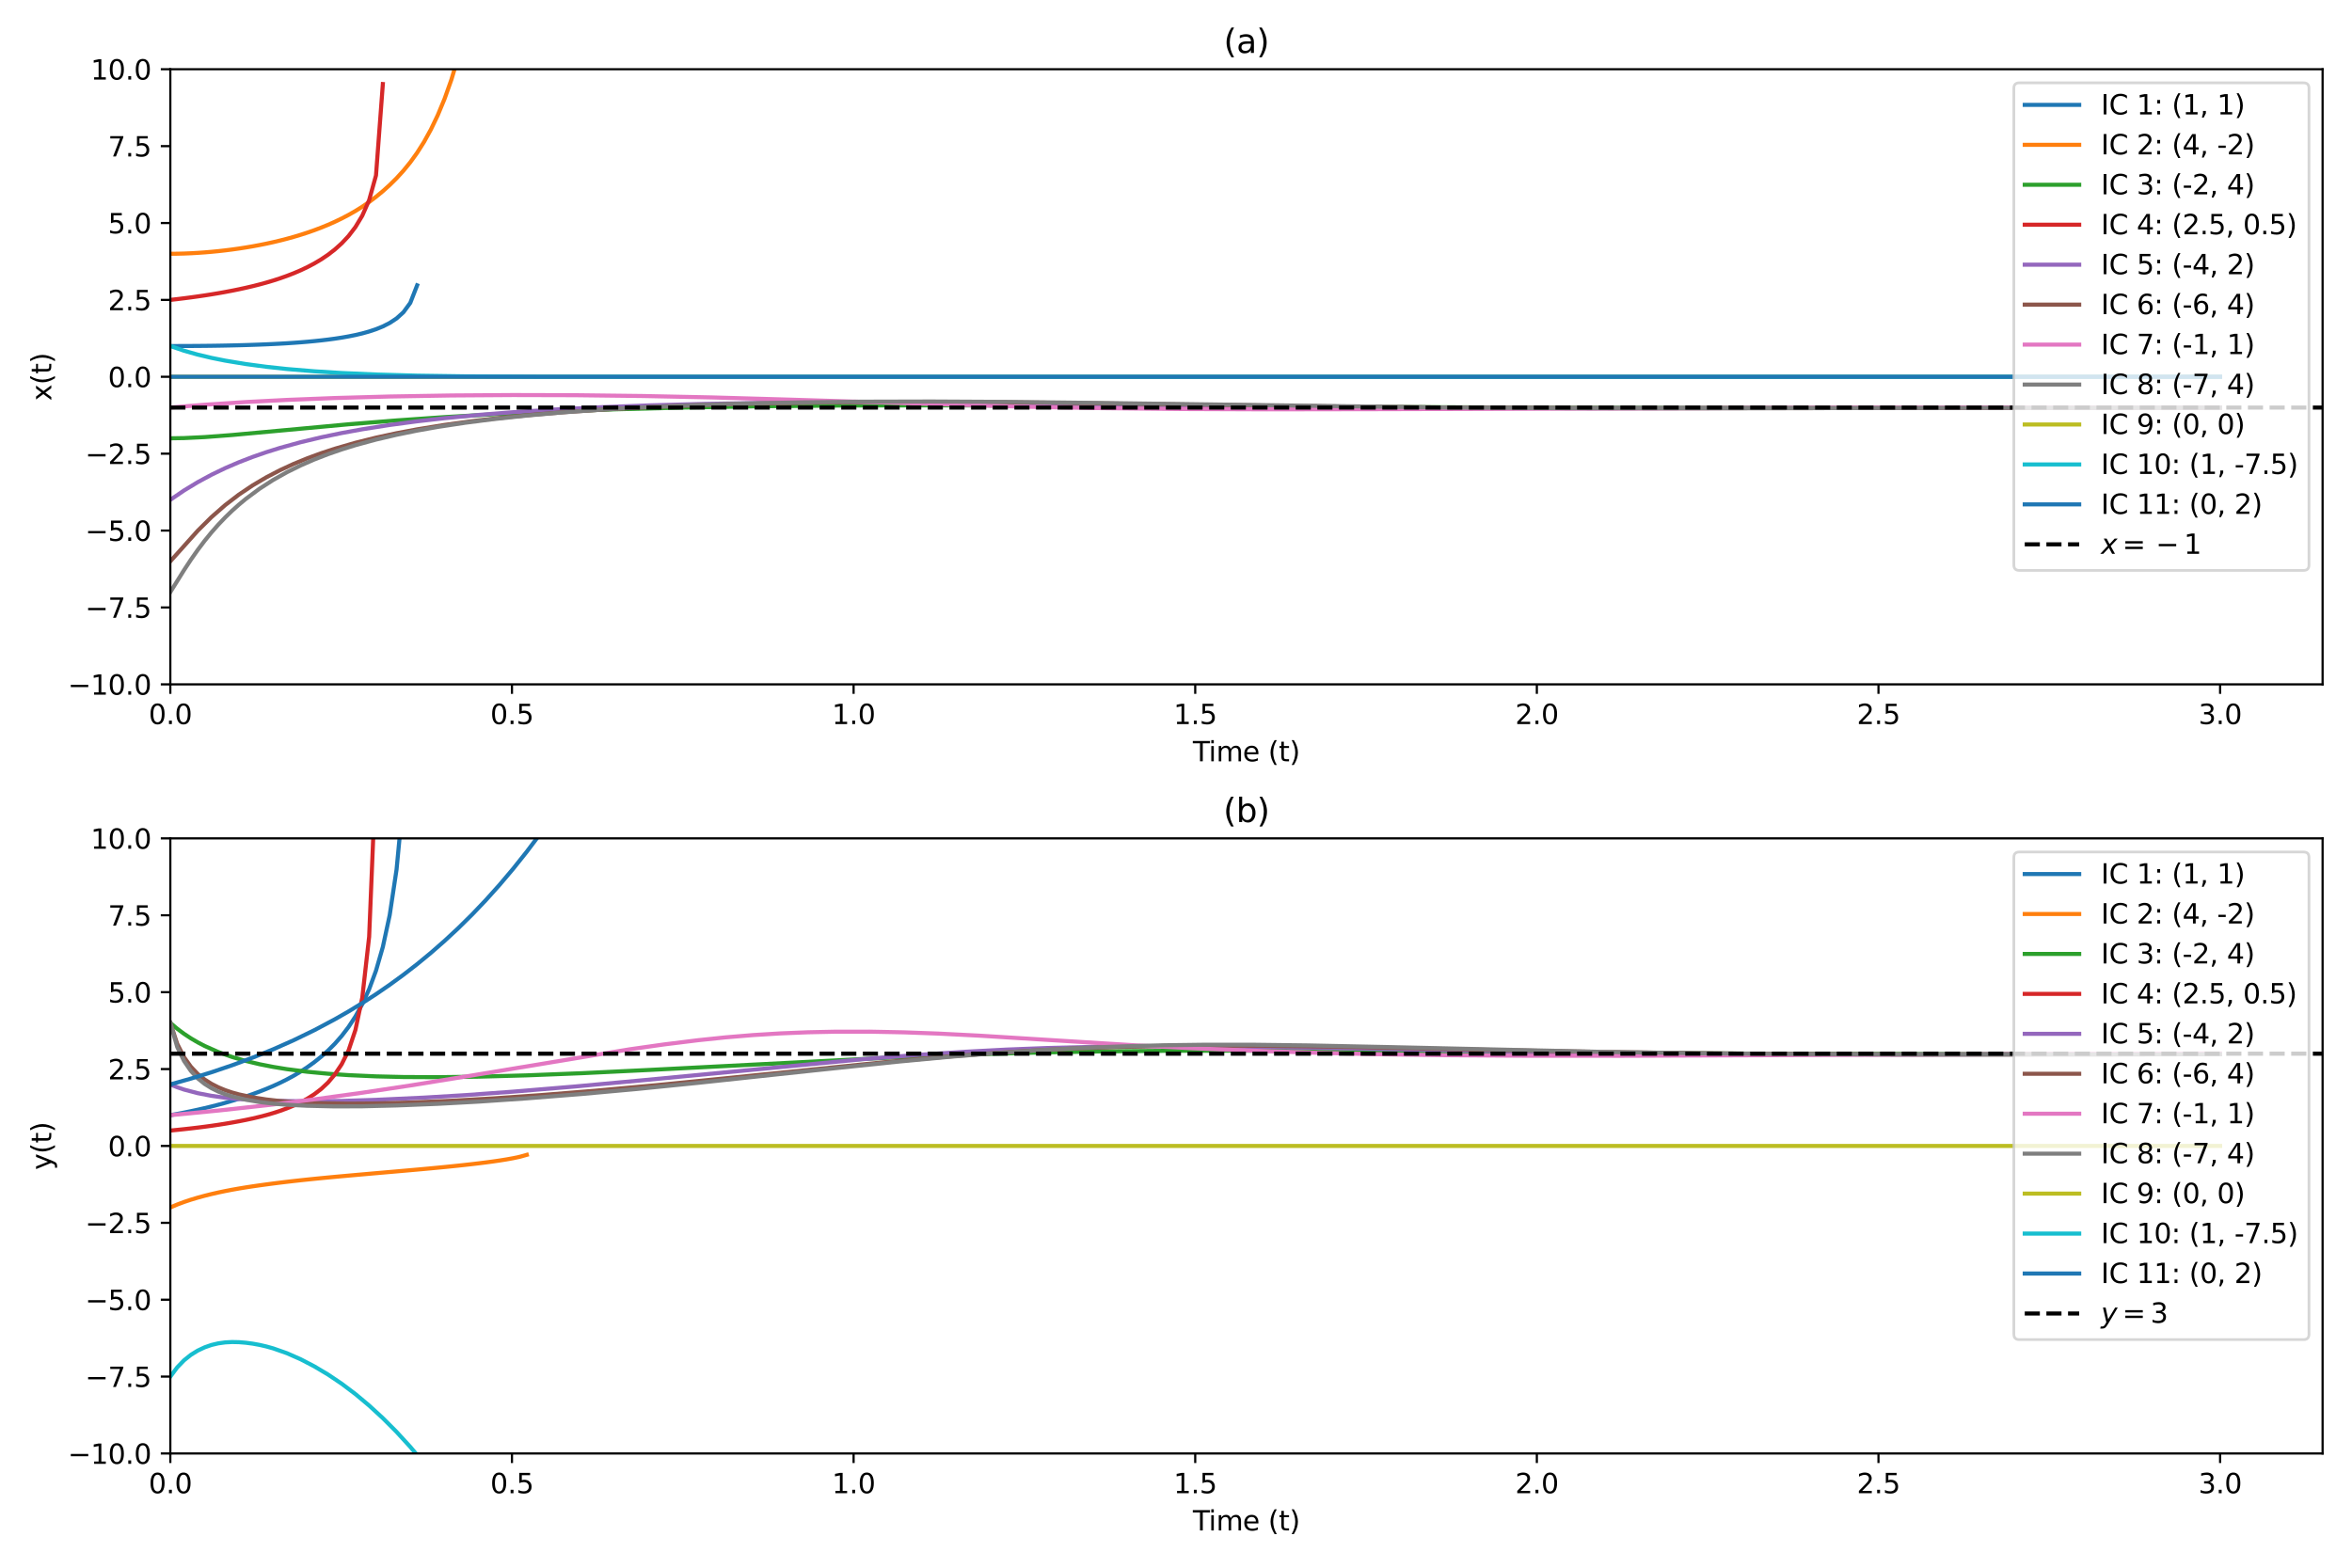 <?xml version="1.0" encoding="utf-8" standalone="no"?>
<!DOCTYPE svg PUBLIC "-//W3C//DTD SVG 1.1//EN"
  "http://www.w3.org/Graphics/SVG/1.1/DTD/svg11.dtd">
<svg xmlns:xlink="http://www.w3.org/1999/xlink" width="864pt" height="576pt" viewBox="0 0 864 576" xmlns="http://www.w3.org/2000/svg" version="1.1">
 <defs>
  <style type="text/css">*{stroke-linejoin: round; stroke-linecap: butt}</style>
 </defs>
 <g id="figure_1">
  <g id="patch_1">
   <path d="M 0 576 
L 864 576 
L 864 0 
L 0 0 
z
" style="fill: #ffffff"/>
  </g>
  <g id="axes_1">
   <g id="patch_2">
    <path d="M 62.57 251.44 
L 853.2 251.44 
L 853.2 25.44 
L 62.57 25.44 
z
" style="fill: #ffffff"/>
   </g>
   <g id="matplotlib.axis_1">
    <g id="xtick_1">
     <g id="line2d_1">
      <defs>
       <path id="m62632d20e6" d="M 0 0 
L 0 3.5 
" style="stroke: #000000; stroke-width: 0.8"/>
      </defs>
      <g>
       <use xlink:href="#m62632d20e6" x="62.57" y="251.44" style="stroke: #000000; stroke-width: 0.8"/>
      </g>
     </g>
     <g id="text_1">
      <!-- 0.0 -->
      <g transform="translate(54.618 266.038) scale(0.1 -0.1)">
       <defs>
        <path id="DejaVuSans-30" d="M 2034 4250 
Q 1547 4250 1301 3770 
Q 1056 3291 1056 2328 
Q 1056 1369 1301 889 
Q 1547 409 2034 409 
Q 2525 409 2770 889 
Q 3016 1369 3016 2328 
Q 3016 3291 2770 3770 
Q 2525 4250 2034 4250 
z
M 2034 4750 
Q 2819 4750 3233 4129 
Q 3647 3509 3647 2328 
Q 3647 1150 3233 529 
Q 2819 -91 2034 -91 
Q 1250 -91 836 529 
Q 422 1150 422 2328 
Q 422 3509 836 4129 
Q 1250 4750 2034 4750 
z
" transform="scale(0.016)"/>
        <path id="DejaVuSans-2e" d="M 684 794 
L 1344 794 
L 1344 0 
L 684 0 
L 684 794 
z
" transform="scale(0.016)"/>
       </defs>
       <use xlink:href="#DejaVuSans-30"/>
       <use xlink:href="#DejaVuSans-2e" x="63.623"/>
       <use xlink:href="#DejaVuSans-30" x="95.41"/>
      </g>
     </g>
    </g>
    <g id="xtick_2">
     <g id="line2d_2">
      <g>
       <use xlink:href="#m62632d20e6" x="188.067" y="251.44" style="stroke: #000000; stroke-width: 0.8"/>
      </g>
     </g>
     <g id="text_2">
      <!-- 0.5 -->
      <g transform="translate(180.115 266.038) scale(0.1 -0.1)">
       <defs>
        <path id="DejaVuSans-35" d="M 691 4666 
L 3169 4666 
L 3169 4134 
L 1269 4134 
L 1269 2991 
Q 1406 3038 1543 3061 
Q 1681 3084 1819 3084 
Q 2600 3084 3056 2656 
Q 3513 2228 3513 1497 
Q 3513 744 3044 326 
Q 2575 -91 1722 -91 
Q 1428 -91 1123 -41 
Q 819 9 494 109 
L 494 744 
Q 775 591 1075 516 
Q 1375 441 1709 441 
Q 2250 441 2565 725 
Q 2881 1009 2881 1497 
Q 2881 1984 2565 2268 
Q 2250 2553 1709 2553 
Q 1456 2553 1204 2497 
Q 953 2441 691 2322 
L 691 4666 
z
" transform="scale(0.016)"/>
       </defs>
       <use xlink:href="#DejaVuSans-30"/>
       <use xlink:href="#DejaVuSans-2e" x="63.623"/>
       <use xlink:href="#DejaVuSans-35" x="95.41"/>
      </g>
     </g>
    </g>
    <g id="xtick_3">
     <g id="line2d_3">
      <g>
       <use xlink:href="#m62632d20e6" x="313.564" y="251.44" style="stroke: #000000; stroke-width: 0.8"/>
      </g>
     </g>
     <g id="text_3">
      <!-- 1.0 -->
      <g transform="translate(305.612 266.038) scale(0.1 -0.1)">
       <defs>
        <path id="DejaVuSans-31" d="M 794 531 
L 1825 531 
L 1825 4091 
L 703 3866 
L 703 4441 
L 1819 4666 
L 2450 4666 
L 2450 531 
L 3481 531 
L 3481 0 
L 794 0 
L 794 531 
z
" transform="scale(0.016)"/>
       </defs>
       <use xlink:href="#DejaVuSans-31"/>
       <use xlink:href="#DejaVuSans-2e" x="63.623"/>
       <use xlink:href="#DejaVuSans-30" x="95.41"/>
      </g>
     </g>
    </g>
    <g id="xtick_4">
     <g id="line2d_4">
      <g>
       <use xlink:href="#m62632d20e6" x="439.06" y="251.44" style="stroke: #000000; stroke-width: 0.8"/>
      </g>
     </g>
     <g id="text_4">
      <!-- 1.5 -->
      <g transform="translate(431.109 266.038) scale(0.1 -0.1)">
       <use xlink:href="#DejaVuSans-31"/>
       <use xlink:href="#DejaVuSans-2e" x="63.623"/>
       <use xlink:href="#DejaVuSans-35" x="95.41"/>
      </g>
     </g>
    </g>
    <g id="xtick_5">
     <g id="line2d_5">
      <g>
       <use xlink:href="#m62632d20e6" x="564.557" y="251.44" style="stroke: #000000; stroke-width: 0.8"/>
      </g>
     </g>
     <g id="text_5">
      <!-- 2.0 -->
      <g transform="translate(556.606 266.038) scale(0.1 -0.1)">
       <defs>
        <path id="DejaVuSans-32" d="M 1228 531 
L 3431 531 
L 3431 0 
L 469 0 
L 469 531 
Q 828 903 1448 1529 
Q 2069 2156 2228 2338 
Q 2531 2678 2651 2914 
Q 2772 3150 2772 3378 
Q 2772 3750 2511 3984 
Q 2250 4219 1831 4219 
Q 1534 4219 1204 4116 
Q 875 4013 500 3803 
L 500 4441 
Q 881 4594 1212 4672 
Q 1544 4750 1819 4750 
Q 2544 4750 2975 4387 
Q 3406 4025 3406 3419 
Q 3406 3131 3298 2873 
Q 3191 2616 2906 2266 
Q 2828 2175 2409 1742 
Q 1991 1309 1228 531 
z
" transform="scale(0.016)"/>
       </defs>
       <use xlink:href="#DejaVuSans-32"/>
       <use xlink:href="#DejaVuSans-2e" x="63.623"/>
       <use xlink:href="#DejaVuSans-30" x="95.41"/>
      </g>
     </g>
    </g>
    <g id="xtick_6">
     <g id="line2d_6">
      <g>
       <use xlink:href="#m62632d20e6" x="690.054" y="251.44" style="stroke: #000000; stroke-width: 0.8"/>
      </g>
     </g>
     <g id="text_6">
      <!-- 2.5 -->
      <g transform="translate(682.103 266.038) scale(0.1 -0.1)">
       <use xlink:href="#DejaVuSans-32"/>
       <use xlink:href="#DejaVuSans-2e" x="63.623"/>
       <use xlink:href="#DejaVuSans-35" x="95.41"/>
      </g>
     </g>
    </g>
    <g id="xtick_7">
     <g id="line2d_7">
      <g>
       <use xlink:href="#m62632d20e6" x="815.551" y="251.44" style="stroke: #000000; stroke-width: 0.8"/>
      </g>
     </g>
     <g id="text_7">
      <!-- 3.0 -->
      <g transform="translate(807.599 266.038) scale(0.1 -0.1)">
       <defs>
        <path id="DejaVuSans-33" d="M 2597 2516 
Q 3050 2419 3304 2112 
Q 3559 1806 3559 1356 
Q 3559 666 3084 287 
Q 2609 -91 1734 -91 
Q 1441 -91 1130 -33 
Q 819 25 488 141 
L 488 750 
Q 750 597 1062 519 
Q 1375 441 1716 441 
Q 2309 441 2620 675 
Q 2931 909 2931 1356 
Q 2931 1769 2642 2001 
Q 2353 2234 1838 2234 
L 1294 2234 
L 1294 2753 
L 1863 2753 
Q 2328 2753 2575 2939 
Q 2822 3125 2822 3475 
Q 2822 3834 2567 4026 
Q 2313 4219 1838 4219 
Q 1578 4219 1281 4162 
Q 984 4106 628 3988 
L 628 4550 
Q 988 4650 1302 4700 
Q 1616 4750 1894 4750 
Q 2613 4750 3031 4423 
Q 3450 4097 3450 3541 
Q 3450 3153 3228 2886 
Q 3006 2619 2597 2516 
z
" transform="scale(0.016)"/>
       </defs>
       <use xlink:href="#DejaVuSans-33"/>
       <use xlink:href="#DejaVuSans-2e" x="63.623"/>
       <use xlink:href="#DejaVuSans-30" x="95.41"/>
      </g>
     </g>
    </g>
    <g id="text_8">
     <!-- Time (t) -->
     <g transform="translate(438.201 279.717) scale(0.1 -0.1)">
      <defs>
       <path id="DejaVuSans-54" d="M -19 4666 
L 3928 4666 
L 3928 4134 
L 2272 4134 
L 2272 0 
L 1638 0 
L 1638 4134 
L -19 4134 
L -19 4666 
z
" transform="scale(0.016)"/>
       <path id="DejaVuSans-69" d="M 603 3500 
L 1178 3500 
L 1178 0 
L 603 0 
L 603 3500 
z
M 603 4863 
L 1178 4863 
L 1178 4134 
L 603 4134 
L 603 4863 
z
" transform="scale(0.016)"/>
       <path id="DejaVuSans-6d" d="M 3328 2828 
Q 3544 3216 3844 3400 
Q 4144 3584 4550 3584 
Q 5097 3584 5394 3201 
Q 5691 2819 5691 2113 
L 5691 0 
L 5113 0 
L 5113 2094 
Q 5113 2597 4934 2840 
Q 4756 3084 4391 3084 
Q 3944 3084 3684 2787 
Q 3425 2491 3425 1978 
L 3425 0 
L 2847 0 
L 2847 2094 
Q 2847 2600 2669 2842 
Q 2491 3084 2119 3084 
Q 1678 3084 1418 2786 
Q 1159 2488 1159 1978 
L 1159 0 
L 581 0 
L 581 3500 
L 1159 3500 
L 1159 2956 
Q 1356 3278 1631 3431 
Q 1906 3584 2284 3584 
Q 2666 3584 2933 3390 
Q 3200 3197 3328 2828 
z
" transform="scale(0.016)"/>
       <path id="DejaVuSans-65" d="M 3597 1894 
L 3597 1613 
L 953 1613 
Q 991 1019 1311 708 
Q 1631 397 2203 397 
Q 2534 397 2845 478 
Q 3156 559 3463 722 
L 3463 178 
Q 3153 47 2828 -22 
Q 2503 -91 2169 -91 
Q 1331 -91 842 396 
Q 353 884 353 1716 
Q 353 2575 817 3079 
Q 1281 3584 2069 3584 
Q 2775 3584 3186 3129 
Q 3597 2675 3597 1894 
z
M 3022 2063 
Q 3016 2534 2758 2815 
Q 2500 3097 2075 3097 
Q 1594 3097 1305 2825 
Q 1016 2553 972 2059 
L 3022 2063 
z
" transform="scale(0.016)"/>
       <path id="DejaVuSans-20" transform="scale(0.016)"/>
       <path id="DejaVuSans-28" d="M 1984 4856 
Q 1566 4138 1362 3434 
Q 1159 2731 1159 2009 
Q 1159 1288 1364 580 
Q 1569 -128 1984 -844 
L 1484 -844 
Q 1016 -109 783 600 
Q 550 1309 550 2009 
Q 550 2706 781 3412 
Q 1013 4119 1484 4856 
L 1984 4856 
z
" transform="scale(0.016)"/>
       <path id="DejaVuSans-74" d="M 1172 4494 
L 1172 3500 
L 2356 3500 
L 2356 3053 
L 1172 3053 
L 1172 1153 
Q 1172 725 1289 603 
Q 1406 481 1766 481 
L 2356 481 
L 2356 0 
L 1766 0 
Q 1100 0 847 248 
Q 594 497 594 1153 
L 594 3053 
L 172 3053 
L 172 3500 
L 594 3500 
L 594 4494 
L 1172 4494 
z
" transform="scale(0.016)"/>
       <path id="DejaVuSans-29" d="M 513 4856 
L 1013 4856 
Q 1481 4119 1714 3412 
Q 1947 2706 1947 2009 
Q 1947 1309 1714 600 
Q 1481 -109 1013 -844 
L 513 -844 
Q 928 -128 1133 580 
Q 1338 1288 1338 2009 
Q 1338 2731 1133 3434 
Q 928 4138 513 4856 
z
" transform="scale(0.016)"/>
      </defs>
      <use xlink:href="#DejaVuSans-54"/>
      <use xlink:href="#DejaVuSans-69" x="57.959"/>
      <use xlink:href="#DejaVuSans-6d" x="85.742"/>
      <use xlink:href="#DejaVuSans-65" x="183.154"/>
      <use xlink:href="#DejaVuSans-20" x="244.678"/>
      <use xlink:href="#DejaVuSans-28" x="276.465"/>
      <use xlink:href="#DejaVuSans-74" x="315.479"/>
      <use xlink:href="#DejaVuSans-29" x="354.688"/>
     </g>
    </g>
   </g>
   <g id="matplotlib.axis_2">
    <g id="ytick_1">
     <g id="line2d_8">
      <defs>
       <path id="mbe6bdf83d7" d="M 0 0 
L -3.5 0 
" style="stroke: #000000; stroke-width: 0.8"/>
      </defs>
      <g>
       <use xlink:href="#mbe6bdf83d7" x="62.57" y="251.44" style="stroke: #000000; stroke-width: 0.8"/>
      </g>
     </g>
     <g id="text_9">
      <!-- −10.0 -->
      <g transform="translate(24.925 255.239) scale(0.1 -0.1)">
       <defs>
        <path id="DejaVuSans-2212" d="M 678 2272 
L 4684 2272 
L 4684 1741 
L 678 1741 
L 678 2272 
z
" transform="scale(0.016)"/>
       </defs>
       <use xlink:href="#DejaVuSans-2212"/>
       <use xlink:href="#DejaVuSans-31" x="83.789"/>
       <use xlink:href="#DejaVuSans-30" x="147.412"/>
       <use xlink:href="#DejaVuSans-2e" x="211.035"/>
       <use xlink:href="#DejaVuSans-30" x="242.822"/>
      </g>
     </g>
    </g>
    <g id="ytick_2">
     <g id="line2d_9">
      <g>
       <use xlink:href="#mbe6bdf83d7" x="62.57" y="223.19" style="stroke: #000000; stroke-width: 0.8"/>
      </g>
     </g>
     <g id="text_10">
      <!-- −7.5 -->
      <g transform="translate(31.287 226.989) scale(0.1 -0.1)">
       <defs>
        <path id="DejaVuSans-37" d="M 525 4666 
L 3525 4666 
L 3525 4397 
L 1831 0 
L 1172 0 
L 2766 4134 
L 525 4134 
L 525 4666 
z
" transform="scale(0.016)"/>
       </defs>
       <use xlink:href="#DejaVuSans-2212"/>
       <use xlink:href="#DejaVuSans-37" x="83.789"/>
       <use xlink:href="#DejaVuSans-2e" x="147.412"/>
       <use xlink:href="#DejaVuSans-35" x="179.199"/>
      </g>
     </g>
    </g>
    <g id="ytick_3">
     <g id="line2d_10">
      <g>
       <use xlink:href="#mbe6bdf83d7" x="62.57" y="194.94" style="stroke: #000000; stroke-width: 0.8"/>
      </g>
     </g>
     <g id="text_11">
      <!-- −5.0 -->
      <g transform="translate(31.287 198.739) scale(0.1 -0.1)">
       <use xlink:href="#DejaVuSans-2212"/>
       <use xlink:href="#DejaVuSans-35" x="83.789"/>
       <use xlink:href="#DejaVuSans-2e" x="147.412"/>
       <use xlink:href="#DejaVuSans-30" x="179.199"/>
      </g>
     </g>
    </g>
    <g id="ytick_4">
     <g id="line2d_11">
      <g>
       <use xlink:href="#mbe6bdf83d7" x="62.57" y="166.69" style="stroke: #000000; stroke-width: 0.8"/>
      </g>
     </g>
     <g id="text_12">
      <!-- −2.5 -->
      <g transform="translate(31.287 170.489) scale(0.1 -0.1)">
       <use xlink:href="#DejaVuSans-2212"/>
       <use xlink:href="#DejaVuSans-32" x="83.789"/>
       <use xlink:href="#DejaVuSans-2e" x="147.412"/>
       <use xlink:href="#DejaVuSans-35" x="179.199"/>
      </g>
     </g>
    </g>
    <g id="ytick_5">
     <g id="line2d_12">
      <g>
       <use xlink:href="#mbe6bdf83d7" x="62.57" y="138.44" style="stroke: #000000; stroke-width: 0.8"/>
      </g>
     </g>
     <g id="text_13">
      <!-- 0.0 -->
      <g transform="translate(39.667 142.239) scale(0.1 -0.1)">
       <use xlink:href="#DejaVuSans-30"/>
       <use xlink:href="#DejaVuSans-2e" x="63.623"/>
       <use xlink:href="#DejaVuSans-30" x="95.41"/>
      </g>
     </g>
    </g>
    <g id="ytick_6">
     <g id="line2d_13">
      <g>
       <use xlink:href="#mbe6bdf83d7" x="62.57" y="110.19" style="stroke: #000000; stroke-width: 0.8"/>
      </g>
     </g>
     <g id="text_14">
      <!-- 2.5 -->
      <g transform="translate(39.667 113.989) scale(0.1 -0.1)">
       <use xlink:href="#DejaVuSans-32"/>
       <use xlink:href="#DejaVuSans-2e" x="63.623"/>
       <use xlink:href="#DejaVuSans-35" x="95.41"/>
      </g>
     </g>
    </g>
    <g id="ytick_7">
     <g id="line2d_14">
      <g>
       <use xlink:href="#mbe6bdf83d7" x="62.57" y="81.94" style="stroke: #000000; stroke-width: 0.8"/>
      </g>
     </g>
     <g id="text_15">
      <!-- 5.0 -->
      <g transform="translate(39.667 85.739) scale(0.1 -0.1)">
       <use xlink:href="#DejaVuSans-35"/>
       <use xlink:href="#DejaVuSans-2e" x="63.623"/>
       <use xlink:href="#DejaVuSans-30" x="95.41"/>
      </g>
     </g>
    </g>
    <g id="ytick_8">
     <g id="line2d_15">
      <g>
       <use xlink:href="#mbe6bdf83d7" x="62.57" y="53.69" style="stroke: #000000; stroke-width: 0.8"/>
      </g>
     </g>
     <g id="text_16">
      <!-- 7.5 -->
      <g transform="translate(39.667 57.489) scale(0.1 -0.1)">
       <use xlink:href="#DejaVuSans-37"/>
       <use xlink:href="#DejaVuSans-2e" x="63.623"/>
       <use xlink:href="#DejaVuSans-35" x="95.41"/>
      </g>
     </g>
    </g>
    <g id="ytick_9">
     <g id="line2d_16">
      <g>
       <use xlink:href="#mbe6bdf83d7" x="62.57" y="25.44" style="stroke: #000000; stroke-width: 0.8"/>
      </g>
     </g>
     <g id="text_17">
      <!-- 10.0 -->
      <g transform="translate(33.304 29.239) scale(0.1 -0.1)">
       <use xlink:href="#DejaVuSans-31"/>
       <use xlink:href="#DejaVuSans-30" x="63.623"/>
       <use xlink:href="#DejaVuSans-2e" x="127.246"/>
       <use xlink:href="#DejaVuSans-30" x="159.033"/>
      </g>
     </g>
    </g>
    <g id="text_18">
     <!-- x(t) -->
     <g transform="translate(18.845 147.261) rotate(-90) scale(0.1 -0.1)">
      <defs>
       <path id="DejaVuSans-78" d="M 3513 3500 
L 2247 1797 
L 3578 0 
L 2900 0 
L 1881 1375 
L 863 0 
L 184 0 
L 1544 1831 
L 300 3500 
L 978 3500 
L 1906 2253 
L 2834 3500 
L 3513 3500 
z
" transform="scale(0.016)"/>
      </defs>
      <use xlink:href="#DejaVuSans-78"/>
      <use xlink:href="#DejaVuSans-28" x="59.18"/>
      <use xlink:href="#DejaVuSans-74" x="98.193"/>
      <use xlink:href="#DejaVuSans-29" x="137.402"/>
     </g>
    </g>
   </g>
   <g id="line2d_17">
    <path d="M 62.57 127.14 
L 65.088 127.138 
L 67.607 127.131 
L 70.125 127.118 
L 72.643 127.1 
L 75.162 127.077 
L 77.68 127.047 
L 80.198 127.009 
L 82.717 126.964 
L 85.235 126.912 
L 87.753 126.851 
L 90.272 126.781 
L 92.79 126.702 
L 95.308 126.612 
L 97.827 126.511 
L 100.345 126.397 
L 102.863 126.268 
L 105.382 126.122 
L 107.9 125.958 
L 110.418 125.773 
L 112.937 125.564 
L 115.455 125.329 
L 117.973 125.065 
L 120.492 124.767 
L 123.01 124.429 
L 125.528 124.043 
L 128.047 123.601 
L 130.565 123.091 
L 133.083 122.497 
L 135.602 121.796 
L 138.12 120.958 
L 140.638 119.937 
L 143.157 118.66 
L 145.675 117.002 
L 148.193 114.729 
L 150.712 111.291 
L 153.23 104.839 
" clip-path="url(#pa16a46f82a)" style="fill: none; stroke: #1f77b4; stroke-width: 1.5; stroke-linecap: square"/>
   </g>
   <g id="line2d_18">
    <path d="M 62.57 93.24 
L 65.088 93.218 
L 67.607 93.154 
L 70.125 93.05 
L 72.643 92.909 
L 75.162 92.732 
L 77.68 92.52 
L 80.198 92.273 
L 82.717 91.991 
L 85.235 91.674 
L 87.753 91.321 
L 90.272 90.931 
L 92.79 90.504 
L 95.308 90.037 
L 97.827 89.529 
L 100.345 88.978 
L 102.863 88.379 
L 105.382 87.732 
L 107.9 87.032 
L 110.418 86.277 
L 112.937 85.462 
L 115.455 84.582 
L 117.973 83.631 
L 120.492 82.601 
L 123.01 81.484 
L 125.528 80.272 
L 128.047 78.954 
L 130.565 77.519 
L 133.083 75.952 
L 135.602 74.217 
L 138.12 72.316 
L 140.638 70.242 
L 143.157 67.975 
L 145.675 65.483 
L 148.193 62.721 
L 150.712 59.631 
L 153.23 56.142 
L 155.748 52.17 
L 158.267 47.619 
L 160.785 42.379 
L 163.303 36.327 
L 165.822 29.248 
L 168.34 20.874 
L 170.858 10.806 
L 173.261 -1 
" clip-path="url(#pa16a46f82a)" style="fill: none; stroke: #ff7f0e; stroke-width: 1.5; stroke-linecap: square"/>
   </g>
   <g id="line2d_19">
    <path d="M 62.57 161.04 
L 67.607 160.958 
L 75.162 160.594 
L 85.235 159.833 
L 102.863 158.217 
L 128.047 155.89 
L 145.675 154.471 
L 163.303 153.253 
L 183.45 152.101 
L 203.597 151.18 
L 226.262 150.379 
L 251.445 149.736 
L 279.146 149.271 
L 309.366 149.003 
L 344.623 148.924 
L 392.471 149.054 
L 573.791 149.81 
L 677.043 149.811 
L 815.551 149.744 
L 815.551 149.744 
" clip-path="url(#pa16a46f82a)" style="fill: none; stroke: #2ca02c; stroke-width: 1.5; stroke-linecap: square"/>
   </g>
   <g id="line2d_20">
    <path d="M 62.57 110.19 
L 65.088 109.898 
L 67.607 109.589 
L 70.125 109.262 
L 72.643 108.914 
L 75.162 108.545 
L 77.68 108.151 
L 80.198 107.731 
L 82.717 107.283 
L 85.235 106.804 
L 87.753 106.292 
L 90.272 105.743 
L 92.79 105.153 
L 95.308 104.516 
L 97.827 103.827 
L 100.345 103.079 
L 102.863 102.264 
L 105.382 101.373 
L 107.9 100.397 
L 110.418 99.321 
L 112.937 98.13 
L 115.455 96.802 
L 117.973 95.308 
L 120.492 93.612 
L 123.01 91.66 
L 125.528 89.398 
L 128.047 86.713 
L 130.565 83.42 
L 133.083 79.238 
L 135.602 73.534 
L 138.12 64.461 
L 140.638 30.876 
" clip-path="url(#pa16a46f82a)" style="fill: none; stroke: #d62728; stroke-width: 1.5; stroke-linecap: square"/>
   </g>
   <g id="line2d_21">
    <path d="M 62.57 183.64 
L 67.607 180.209 
L 72.643 177.152 
L 77.68 174.431 
L 82.717 172.005 
L 87.753 169.837 
L 92.79 167.892 
L 97.827 166.144 
L 102.863 164.569 
L 110.418 162.484 
L 117.973 160.678 
L 125.528 159.105 
L 133.083 157.727 
L 143.157 156.142 
L 153.23 154.797 
L 163.303 153.651 
L 175.895 152.446 
L 188.487 151.449 
L 203.597 150.477 
L 221.225 149.597 
L 238.853 148.935 
L 259 148.395 
L 281.665 148.016 
L 306.848 147.832 
L 334.55 147.849 
L 367.288 148.086 
L 415.136 148.686 
L 483.131 149.509 
L 530.98 149.839 
L 583.865 149.969 
L 661.933 149.906 
L 815.551 149.729 
L 815.551 149.729 
" clip-path="url(#pa16a46f82a)" style="fill: none; stroke: #9467bd; stroke-width: 1.5; stroke-linecap: square"/>
   </g>
   <g id="line2d_22">
    <path d="M 62.57 206.24 
L 72.643 194.993 
L 77.68 189.993 
L 82.717 185.587 
L 87.753 181.727 
L 92.79 178.346 
L 97.827 175.376 
L 102.863 172.757 
L 107.9 170.436 
L 112.937 168.37 
L 117.973 166.523 
L 123.01 164.867 
L 130.565 162.683 
L 138.12 160.802 
L 145.675 159.173 
L 153.23 157.751 
L 163.303 156.122 
L 173.377 154.745 
L 183.45 153.573 
L 196.042 152.346 
L 208.633 151.334 
L 223.743 150.349 
L 241.371 149.459 
L 259 148.792 
L 279.146 148.249 
L 301.811 147.874 
L 326.995 147.696 
L 354.696 147.725 
L 387.435 147.988 
L 437.801 148.669 
L 500.76 149.479 
L 546.09 149.829 
L 596.456 149.983 
L 664.451 149.944 
L 815.551 149.738 
L 815.551 149.738 
" clip-path="url(#pa16a46f82a)" style="fill: none; stroke: #8c564b; stroke-width: 1.5; stroke-linecap: square"/>
   </g>
   <g id="line2d_23">
    <path d="M 62.57 149.74 
L 75.162 148.712 
L 90.272 147.718 
L 105.382 146.936 
L 123.01 146.241 
L 143.157 145.683 
L 165.822 145.3 
L 188.487 145.147 
L 211.152 145.205 
L 236.335 145.503 
L 261.518 146.021 
L 289.22 146.808 
L 374.843 149.405 
L 402.545 149.935 
L 432.765 150.272 
L 465.503 150.403 
L 508.315 150.331 
L 722.373 149.679 
L 815.551 149.687 
L 815.551 149.687 
" clip-path="url(#pa16a46f82a)" style="fill: none; stroke: #e377c2; stroke-width: 1.5; stroke-linecap: square"/>
   </g>
   <g id="line2d_24">
    <path d="M 62.57 217.54 
L 67.607 209.47 
L 70.125 205.644 
L 72.643 202.052 
L 75.162 198.711 
L 77.68 195.618 
L 80.198 192.761 
L 82.717 190.121 
L 85.235 187.68 
L 87.753 185.423 
L 90.272 183.332 
L 95.308 179.588 
L 100.345 176.343 
L 105.382 173.51 
L 110.418 171.022 
L 115.455 168.825 
L 120.492 166.871 
L 125.528 165.128 
L 130.565 163.567 
L 138.12 161.513 
L 145.675 159.743 
L 153.23 158.206 
L 160.785 156.864 
L 170.858 155.329 
L 180.932 154.032 
L 193.523 152.679 
L 206.115 151.568 
L 221.225 150.49 
L 236.335 149.639 
L 253.963 148.874 
L 274.11 148.247 
L 294.256 147.836 
L 316.921 147.584 
L 342.105 147.518 
L 369.806 147.663 
L 407.581 148.106 
L 530.98 149.74 
L 573.791 149.965 
L 629.194 150.009 
L 747.556 149.816 
L 815.551 149.739 
L 815.551 149.739 
" clip-path="url(#pa16a46f82a)" style="fill: none; stroke: #7f7f7f; stroke-width: 1.5; stroke-linecap: square"/>
   </g>
   <g id="line2d_25">
    <path d="M 62.57 138.44 
L 815.551 138.44 
L 815.551 138.44 
" clip-path="url(#pa16a46f82a)" style="fill: none; stroke: #bcbd22; stroke-width: 1.5; stroke-linecap: square"/>
   </g>
   <g id="line2d_26">
    <path d="M 62.57 127.14 
L 67.607 128.872 
L 72.643 130.294 
L 77.68 131.488 
L 82.717 132.501 
L 90.272 133.754 
L 97.827 134.767 
L 105.382 135.583 
L 115.455 136.423 
L 125.528 137.051 
L 138.12 137.601 
L 153.23 138.014 
L 170.858 138.269 
L 198.56 138.412 
L 269.073 138.44 
L 815.551 138.44 
L 815.551 138.44 
" clip-path="url(#pa16a46f82a)" style="fill: none; stroke: #17becf; stroke-width: 1.5; stroke-linecap: square"/>
   </g>
   <g id="line2d_27">
    <path d="M 62.57 138.44 
L 815.551 138.44 
L 815.551 138.44 
" clip-path="url(#pa16a46f82a)" style="fill: none; stroke: #1f77b4; stroke-width: 1.5; stroke-linecap: square"/>
   </g>
   <g id="line2d_28">
    <path d="M 62.57 149.74 
L 853.2 149.74 
" clip-path="url(#pa16a46f82a)" style="fill: none; stroke-dasharray: 5.55,2.4; stroke-dashoffset: 0; stroke: #000000; stroke-width: 1.5"/>
   </g>
   <g id="patch_3">
    <path d="M 62.57 251.44 
L 62.57 25.44 
" style="fill: none; stroke: #000000; stroke-width: 0.8; stroke-linejoin: miter; stroke-linecap: square"/>
   </g>
   <g id="patch_4">
    <path d="M 853.2 251.44 
L 853.2 25.44 
" style="fill: none; stroke: #000000; stroke-width: 0.8; stroke-linejoin: miter; stroke-linecap: square"/>
   </g>
   <g id="patch_5">
    <path d="M 62.57 251.44 
L 853.2 251.44 
" style="fill: none; stroke: #000000; stroke-width: 0.8; stroke-linejoin: miter; stroke-linecap: square"/>
   </g>
   <g id="patch_6">
    <path d="M 62.57 25.44 
L 853.2 25.44 
" style="fill: none; stroke: #000000; stroke-width: 0.8; stroke-linejoin: miter; stroke-linecap: square"/>
   </g>
   <g id="text_19">
    <!-- (a) -->
    <g transform="translate(449.526 19.44) scale(0.12 -0.12)">
     <defs>
      <path id="DejaVuSans-61" d="M 2194 1759 
Q 1497 1759 1228 1600 
Q 959 1441 959 1056 
Q 959 750 1161 570 
Q 1363 391 1709 391 
Q 2188 391 2477 730 
Q 2766 1069 2766 1631 
L 2766 1759 
L 2194 1759 
z
M 3341 1997 
L 3341 0 
L 2766 0 
L 2766 531 
Q 2569 213 2275 61 
Q 1981 -91 1556 -91 
Q 1019 -91 701 211 
Q 384 513 384 1019 
Q 384 1609 779 1909 
Q 1175 2209 1959 2209 
L 2766 2209 
L 2766 2266 
Q 2766 2663 2505 2880 
Q 2244 3097 1772 3097 
Q 1472 3097 1187 3025 
Q 903 2953 641 2809 
L 641 3341 
Q 956 3463 1253 3523 
Q 1550 3584 1831 3584 
Q 2591 3584 2966 3190 
Q 3341 2797 3341 1997 
z
" transform="scale(0.016)"/>
     </defs>
     <use xlink:href="#DejaVuSans-28"/>
     <use xlink:href="#DejaVuSans-61" x="39.014"/>
     <use xlink:href="#DejaVuSans-29" x="100.293"/>
    </g>
   </g>
   <g id="legend_1">
    <g id="patch_7">
     <path d="M 741.784 209.577 
L 846.2 209.577 
Q 848.2 209.577 848.2 207.577 
L 848.2 32.44 
Q 848.2 30.44 846.2 30.44 
L 741.784 30.44 
Q 739.784 30.44 739.784 32.44 
L 739.784 207.577 
Q 739.784 209.577 741.784 209.577 
z
" style="fill: #ffffff; opacity: 0.8; stroke: #cccccc; stroke-linejoin: miter"/>
    </g>
    <g id="line2d_29">
     <path d="M 743.784 38.538 
L 753.784 38.538 
L 763.784 38.538 
" style="fill: none; stroke: #1f77b4; stroke-width: 1.5; stroke-linecap: square"/>
    </g>
    <g id="text_20">
     <!-- IC 1: (1, 1) -->
     <g transform="translate(771.784 42.038) scale(0.1 -0.1)">
      <defs>
       <path id="DejaVuSans-49" d="M 628 4666 
L 1259 4666 
L 1259 0 
L 628 0 
L 628 4666 
z
" transform="scale(0.016)"/>
       <path id="DejaVuSans-43" d="M 4122 4306 
L 4122 3641 
Q 3803 3938 3442 4084 
Q 3081 4231 2675 4231 
Q 1875 4231 1450 3742 
Q 1025 3253 1025 2328 
Q 1025 1406 1450 917 
Q 1875 428 2675 428 
Q 3081 428 3442 575 
Q 3803 722 4122 1019 
L 4122 359 
Q 3791 134 3420 21 
Q 3050 -91 2638 -91 
Q 1578 -91 968 557 
Q 359 1206 359 2328 
Q 359 3453 968 4101 
Q 1578 4750 2638 4750 
Q 3056 4750 3426 4639 
Q 3797 4528 4122 4306 
z
" transform="scale(0.016)"/>
       <path id="DejaVuSans-3a" d="M 750 794 
L 1409 794 
L 1409 0 
L 750 0 
L 750 794 
z
M 750 3309 
L 1409 3309 
L 1409 2516 
L 750 2516 
L 750 3309 
z
" transform="scale(0.016)"/>
       <path id="DejaVuSans-2c" d="M 750 794 
L 1409 794 
L 1409 256 
L 897 -744 
L 494 -744 
L 750 256 
L 750 794 
z
" transform="scale(0.016)"/>
      </defs>
      <use xlink:href="#DejaVuSans-49"/>
      <use xlink:href="#DejaVuSans-43" x="29.492"/>
      <use xlink:href="#DejaVuSans-20" x="99.316"/>
      <use xlink:href="#DejaVuSans-31" x="131.104"/>
      <use xlink:href="#DejaVuSans-3a" x="194.727"/>
      <use xlink:href="#DejaVuSans-20" x="228.418"/>
      <use xlink:href="#DejaVuSans-28" x="260.205"/>
      <use xlink:href="#DejaVuSans-31" x="299.219"/>
      <use xlink:href="#DejaVuSans-2c" x="362.842"/>
      <use xlink:href="#DejaVuSans-20" x="394.629"/>
      <use xlink:href="#DejaVuSans-31" x="426.416"/>
      <use xlink:href="#DejaVuSans-29" x="490.039"/>
     </g>
    </g>
    <g id="line2d_30">
     <path d="M 743.784 53.217 
L 753.784 53.217 
L 763.784 53.217 
" style="fill: none; stroke: #ff7f0e; stroke-width: 1.5; stroke-linecap: square"/>
    </g>
    <g id="text_21">
     <!-- IC 2: (4, -2) -->
     <g transform="translate(771.784 56.717) scale(0.1 -0.1)">
      <defs>
       <path id="DejaVuSans-34" d="M 2419 4116 
L 825 1625 
L 2419 1625 
L 2419 4116 
z
M 2253 4666 
L 3047 4666 
L 3047 1625 
L 3713 1625 
L 3713 1100 
L 3047 1100 
L 3047 0 
L 2419 0 
L 2419 1100 
L 313 1100 
L 313 1709 
L 2253 4666 
z
" transform="scale(0.016)"/>
       <path id="DejaVuSans-2d" d="M 313 2009 
L 1997 2009 
L 1997 1497 
L 313 1497 
L 313 2009 
z
" transform="scale(0.016)"/>
      </defs>
      <use xlink:href="#DejaVuSans-49"/>
      <use xlink:href="#DejaVuSans-43" x="29.492"/>
      <use xlink:href="#DejaVuSans-20" x="99.316"/>
      <use xlink:href="#DejaVuSans-32" x="131.104"/>
      <use xlink:href="#DejaVuSans-3a" x="194.727"/>
      <use xlink:href="#DejaVuSans-20" x="228.418"/>
      <use xlink:href="#DejaVuSans-28" x="260.205"/>
      <use xlink:href="#DejaVuSans-34" x="299.219"/>
      <use xlink:href="#DejaVuSans-2c" x="362.842"/>
      <use xlink:href="#DejaVuSans-20" x="394.629"/>
      <use xlink:href="#DejaVuSans-2d" x="426.416"/>
      <use xlink:href="#DejaVuSans-32" x="462.5"/>
      <use xlink:href="#DejaVuSans-29" x="526.123"/>
     </g>
    </g>
    <g id="line2d_31">
     <path d="M 743.784 67.895 
L 753.784 67.895 
L 763.784 67.895 
" style="fill: none; stroke: #2ca02c; stroke-width: 1.5; stroke-linecap: square"/>
    </g>
    <g id="text_22">
     <!-- IC 3: (-2, 4) -->
     <g transform="translate(771.784 71.395) scale(0.1 -0.1)">
      <use xlink:href="#DejaVuSans-49"/>
      <use xlink:href="#DejaVuSans-43" x="29.492"/>
      <use xlink:href="#DejaVuSans-20" x="99.316"/>
      <use xlink:href="#DejaVuSans-33" x="131.104"/>
      <use xlink:href="#DejaVuSans-3a" x="194.727"/>
      <use xlink:href="#DejaVuSans-20" x="228.418"/>
      <use xlink:href="#DejaVuSans-28" x="260.205"/>
      <use xlink:href="#DejaVuSans-2d" x="299.219"/>
      <use xlink:href="#DejaVuSans-32" x="335.303"/>
      <use xlink:href="#DejaVuSans-2c" x="398.926"/>
      <use xlink:href="#DejaVuSans-20" x="430.713"/>
      <use xlink:href="#DejaVuSans-34" x="462.5"/>
      <use xlink:href="#DejaVuSans-29" x="526.123"/>
     </g>
    </g>
    <g id="line2d_32">
     <path d="M 743.784 82.573 
L 753.784 82.573 
L 763.784 82.573 
" style="fill: none; stroke: #d62728; stroke-width: 1.5; stroke-linecap: square"/>
    </g>
    <g id="text_23">
     <!-- IC 4: (2.5, 0.5) -->
     <g transform="translate(771.784 86.073) scale(0.1 -0.1)">
      <use xlink:href="#DejaVuSans-49"/>
      <use xlink:href="#DejaVuSans-43" x="29.492"/>
      <use xlink:href="#DejaVuSans-20" x="99.316"/>
      <use xlink:href="#DejaVuSans-34" x="131.104"/>
      <use xlink:href="#DejaVuSans-3a" x="194.727"/>
      <use xlink:href="#DejaVuSans-20" x="228.418"/>
      <use xlink:href="#DejaVuSans-28" x="260.205"/>
      <use xlink:href="#DejaVuSans-32" x="299.219"/>
      <use xlink:href="#DejaVuSans-2e" x="362.842"/>
      <use xlink:href="#DejaVuSans-35" x="394.629"/>
      <use xlink:href="#DejaVuSans-2c" x="458.252"/>
      <use xlink:href="#DejaVuSans-20" x="490.039"/>
      <use xlink:href="#DejaVuSans-30" x="521.826"/>
      <use xlink:href="#DejaVuSans-2e" x="585.449"/>
      <use xlink:href="#DejaVuSans-35" x="617.236"/>
      <use xlink:href="#DejaVuSans-29" x="680.859"/>
     </g>
    </g>
    <g id="line2d_33">
     <path d="M 743.784 97.251 
L 753.784 97.251 
L 763.784 97.251 
" style="fill: none; stroke: #9467bd; stroke-width: 1.5; stroke-linecap: square"/>
    </g>
    <g id="text_24">
     <!-- IC 5: (-4, 2) -->
     <g transform="translate(771.784 100.751) scale(0.1 -0.1)">
      <use xlink:href="#DejaVuSans-49"/>
      <use xlink:href="#DejaVuSans-43" x="29.492"/>
      <use xlink:href="#DejaVuSans-20" x="99.316"/>
      <use xlink:href="#DejaVuSans-35" x="131.104"/>
      <use xlink:href="#DejaVuSans-3a" x="194.727"/>
      <use xlink:href="#DejaVuSans-20" x="228.418"/>
      <use xlink:href="#DejaVuSans-28" x="260.205"/>
      <use xlink:href="#DejaVuSans-2d" x="299.219"/>
      <use xlink:href="#DejaVuSans-34" x="335.303"/>
      <use xlink:href="#DejaVuSans-2c" x="398.926"/>
      <use xlink:href="#DejaVuSans-20" x="430.713"/>
      <use xlink:href="#DejaVuSans-32" x="462.5"/>
      <use xlink:href="#DejaVuSans-29" x="526.123"/>
     </g>
    </g>
    <g id="line2d_34">
     <path d="M 743.784 111.929 
L 753.784 111.929 
L 763.784 111.929 
" style="fill: none; stroke: #8c564b; stroke-width: 1.5; stroke-linecap: square"/>
    </g>
    <g id="text_25">
     <!-- IC 6: (-6, 4) -->
     <g transform="translate(771.784 115.429) scale(0.1 -0.1)">
      <defs>
       <path id="DejaVuSans-36" d="M 2113 2584 
Q 1688 2584 1439 2293 
Q 1191 2003 1191 1497 
Q 1191 994 1439 701 
Q 1688 409 2113 409 
Q 2538 409 2786 701 
Q 3034 994 3034 1497 
Q 3034 2003 2786 2293 
Q 2538 2584 2113 2584 
z
M 3366 4563 
L 3366 3988 
Q 3128 4100 2886 4159 
Q 2644 4219 2406 4219 
Q 1781 4219 1451 3797 
Q 1122 3375 1075 2522 
Q 1259 2794 1537 2939 
Q 1816 3084 2150 3084 
Q 2853 3084 3261 2657 
Q 3669 2231 3669 1497 
Q 3669 778 3244 343 
Q 2819 -91 2113 -91 
Q 1303 -91 875 529 
Q 447 1150 447 2328 
Q 447 3434 972 4092 
Q 1497 4750 2381 4750 
Q 2619 4750 2861 4703 
Q 3103 4656 3366 4563 
z
" transform="scale(0.016)"/>
      </defs>
      <use xlink:href="#DejaVuSans-49"/>
      <use xlink:href="#DejaVuSans-43" x="29.492"/>
      <use xlink:href="#DejaVuSans-20" x="99.316"/>
      <use xlink:href="#DejaVuSans-36" x="131.104"/>
      <use xlink:href="#DejaVuSans-3a" x="194.727"/>
      <use xlink:href="#DejaVuSans-20" x="228.418"/>
      <use xlink:href="#DejaVuSans-28" x="260.205"/>
      <use xlink:href="#DejaVuSans-2d" x="299.219"/>
      <use xlink:href="#DejaVuSans-36" x="335.303"/>
      <use xlink:href="#DejaVuSans-2c" x="398.926"/>
      <use xlink:href="#DejaVuSans-20" x="430.713"/>
      <use xlink:href="#DejaVuSans-34" x="462.5"/>
      <use xlink:href="#DejaVuSans-29" x="526.123"/>
     </g>
    </g>
    <g id="line2d_35">
     <path d="M 743.784 126.607 
L 753.784 126.607 
L 763.784 126.607 
" style="fill: none; stroke: #e377c2; stroke-width: 1.5; stroke-linecap: square"/>
    </g>
    <g id="text_26">
     <!-- IC 7: (-1, 1) -->
     <g transform="translate(771.784 130.107) scale(0.1 -0.1)">
      <use xlink:href="#DejaVuSans-49"/>
      <use xlink:href="#DejaVuSans-43" x="29.492"/>
      <use xlink:href="#DejaVuSans-20" x="99.316"/>
      <use xlink:href="#DejaVuSans-37" x="131.104"/>
      <use xlink:href="#DejaVuSans-3a" x="194.727"/>
      <use xlink:href="#DejaVuSans-20" x="228.418"/>
      <use xlink:href="#DejaVuSans-28" x="260.205"/>
      <use xlink:href="#DejaVuSans-2d" x="299.219"/>
      <use xlink:href="#DejaVuSans-31" x="335.303"/>
      <use xlink:href="#DejaVuSans-2c" x="398.926"/>
      <use xlink:href="#DejaVuSans-20" x="430.713"/>
      <use xlink:href="#DejaVuSans-31" x="462.5"/>
      <use xlink:href="#DejaVuSans-29" x="526.123"/>
     </g>
    </g>
    <g id="line2d_36">
     <path d="M 743.784 141.285 
L 753.784 141.285 
L 763.784 141.285 
" style="fill: none; stroke: #7f7f7f; stroke-width: 1.5; stroke-linecap: square"/>
    </g>
    <g id="text_27">
     <!-- IC 8: (-7, 4) -->
     <g transform="translate(771.784 144.785) scale(0.1 -0.1)">
      <defs>
       <path id="DejaVuSans-38" d="M 2034 2216 
Q 1584 2216 1326 1975 
Q 1069 1734 1069 1313 
Q 1069 891 1326 650 
Q 1584 409 2034 409 
Q 2484 409 2743 651 
Q 3003 894 3003 1313 
Q 3003 1734 2745 1975 
Q 2488 2216 2034 2216 
z
M 1403 2484 
Q 997 2584 770 2862 
Q 544 3141 544 3541 
Q 544 4100 942 4425 
Q 1341 4750 2034 4750 
Q 2731 4750 3128 4425 
Q 3525 4100 3525 3541 
Q 3525 3141 3298 2862 
Q 3072 2584 2669 2484 
Q 3125 2378 3379 2068 
Q 3634 1759 3634 1313 
Q 3634 634 3220 271 
Q 2806 -91 2034 -91 
Q 1263 -91 848 271 
Q 434 634 434 1313 
Q 434 1759 690 2068 
Q 947 2378 1403 2484 
z
M 1172 3481 
Q 1172 3119 1398 2916 
Q 1625 2713 2034 2713 
Q 2441 2713 2670 2916 
Q 2900 3119 2900 3481 
Q 2900 3844 2670 4047 
Q 2441 4250 2034 4250 
Q 1625 4250 1398 4047 
Q 1172 3844 1172 3481 
z
" transform="scale(0.016)"/>
      </defs>
      <use xlink:href="#DejaVuSans-49"/>
      <use xlink:href="#DejaVuSans-43" x="29.492"/>
      <use xlink:href="#DejaVuSans-20" x="99.316"/>
      <use xlink:href="#DejaVuSans-38" x="131.104"/>
      <use xlink:href="#DejaVuSans-3a" x="194.727"/>
      <use xlink:href="#DejaVuSans-20" x="228.418"/>
      <use xlink:href="#DejaVuSans-28" x="260.205"/>
      <use xlink:href="#DejaVuSans-2d" x="299.219"/>
      <use xlink:href="#DejaVuSans-37" x="335.303"/>
      <use xlink:href="#DejaVuSans-2c" x="398.926"/>
      <use xlink:href="#DejaVuSans-20" x="430.713"/>
      <use xlink:href="#DejaVuSans-34" x="462.5"/>
      <use xlink:href="#DejaVuSans-29" x="526.123"/>
     </g>
    </g>
    <g id="line2d_37">
     <path d="M 743.784 155.963 
L 753.784 155.963 
L 763.784 155.963 
" style="fill: none; stroke: #bcbd22; stroke-width: 1.5; stroke-linecap: square"/>
    </g>
    <g id="text_28">
     <!-- IC 9: (0, 0) -->
     <g transform="translate(771.784 159.463) scale(0.1 -0.1)">
      <defs>
       <path id="DejaVuSans-39" d="M 703 97 
L 703 672 
Q 941 559 1184 500 
Q 1428 441 1663 441 
Q 2288 441 2617 861 
Q 2947 1281 2994 2138 
Q 2813 1869 2534 1725 
Q 2256 1581 1919 1581 
Q 1219 1581 811 2004 
Q 403 2428 403 3163 
Q 403 3881 828 4315 
Q 1253 4750 1959 4750 
Q 2769 4750 3195 4129 
Q 3622 3509 3622 2328 
Q 3622 1225 3098 567 
Q 2575 -91 1691 -91 
Q 1453 -91 1209 -44 
Q 966 3 703 97 
z
M 1959 2075 
Q 2384 2075 2632 2365 
Q 2881 2656 2881 3163 
Q 2881 3666 2632 3958 
Q 2384 4250 1959 4250 
Q 1534 4250 1286 3958 
Q 1038 3666 1038 3163 
Q 1038 2656 1286 2365 
Q 1534 2075 1959 2075 
z
" transform="scale(0.016)"/>
      </defs>
      <use xlink:href="#DejaVuSans-49"/>
      <use xlink:href="#DejaVuSans-43" x="29.492"/>
      <use xlink:href="#DejaVuSans-20" x="99.316"/>
      <use xlink:href="#DejaVuSans-39" x="131.104"/>
      <use xlink:href="#DejaVuSans-3a" x="194.727"/>
      <use xlink:href="#DejaVuSans-20" x="228.418"/>
      <use xlink:href="#DejaVuSans-28" x="260.205"/>
      <use xlink:href="#DejaVuSans-30" x="299.219"/>
      <use xlink:href="#DejaVuSans-2c" x="362.842"/>
      <use xlink:href="#DejaVuSans-20" x="394.629"/>
      <use xlink:href="#DejaVuSans-30" x="426.416"/>
      <use xlink:href="#DejaVuSans-29" x="490.039"/>
     </g>
    </g>
    <g id="line2d_38">
     <path d="M 743.784 170.642 
L 753.784 170.642 
L 763.784 170.642 
" style="fill: none; stroke: #17becf; stroke-width: 1.5; stroke-linecap: square"/>
    </g>
    <g id="text_29">
     <!-- IC 10: (1, -7.5) -->
     <g transform="translate(771.784 174.142) scale(0.1 -0.1)">
      <use xlink:href="#DejaVuSans-49"/>
      <use xlink:href="#DejaVuSans-43" x="29.492"/>
      <use xlink:href="#DejaVuSans-20" x="99.316"/>
      <use xlink:href="#DejaVuSans-31" x="131.104"/>
      <use xlink:href="#DejaVuSans-30" x="194.727"/>
      <use xlink:href="#DejaVuSans-3a" x="258.35"/>
      <use xlink:href="#DejaVuSans-20" x="292.041"/>
      <use xlink:href="#DejaVuSans-28" x="323.828"/>
      <use xlink:href="#DejaVuSans-31" x="362.842"/>
      <use xlink:href="#DejaVuSans-2c" x="426.465"/>
      <use xlink:href="#DejaVuSans-20" x="458.252"/>
      <use xlink:href="#DejaVuSans-2d" x="490.039"/>
      <use xlink:href="#DejaVuSans-37" x="526.123"/>
      <use xlink:href="#DejaVuSans-2e" x="589.746"/>
      <use xlink:href="#DejaVuSans-35" x="621.533"/>
      <use xlink:href="#DejaVuSans-29" x="685.156"/>
     </g>
    </g>
    <g id="line2d_39">
     <path d="M 743.784 185.32 
L 753.784 185.32 
L 763.784 185.32 
" style="fill: none; stroke: #1f77b4; stroke-width: 1.5; stroke-linecap: square"/>
    </g>
    <g id="text_30">
     <!-- IC 11: (0, 2) -->
     <g transform="translate(771.784 188.82) scale(0.1 -0.1)">
      <use xlink:href="#DejaVuSans-49"/>
      <use xlink:href="#DejaVuSans-43" x="29.492"/>
      <use xlink:href="#DejaVuSans-20" x="99.316"/>
      <use xlink:href="#DejaVuSans-31" x="131.104"/>
      <use xlink:href="#DejaVuSans-31" x="194.727"/>
      <use xlink:href="#DejaVuSans-3a" x="258.35"/>
      <use xlink:href="#DejaVuSans-20" x="292.041"/>
      <use xlink:href="#DejaVuSans-28" x="323.828"/>
      <use xlink:href="#DejaVuSans-30" x="362.842"/>
      <use xlink:href="#DejaVuSans-2c" x="426.465"/>
      <use xlink:href="#DejaVuSans-20" x="458.252"/>
      <use xlink:href="#DejaVuSans-32" x="490.039"/>
      <use xlink:href="#DejaVuSans-29" x="553.662"/>
     </g>
    </g>
    <g id="line2d_40">
     <path d="M 743.784 199.998 
L 753.784 199.998 
L 763.784 199.998 
" style="fill: none; stroke-dasharray: 5.55,2.4; stroke-dashoffset: 0; stroke: #000000; stroke-width: 1.5"/>
    </g>
    <g id="text_31">
     <!-- $x = -1 $ -->
     <g transform="translate(771.784 203.498) scale(0.1 -0.1)">
      <defs>
       <path id="DejaVuSans-Oblique-78" d="M 3841 3500 
L 2234 1784 
L 3219 0 
L 2559 0 
L 1819 1388 
L 531 0 
L -166 0 
L 1556 1844 
L 641 3500 
L 1300 3500 
L 1972 2234 
L 3144 3500 
L 3841 3500 
z
" transform="scale(0.016)"/>
       <path id="DejaVuSans-3d" d="M 678 2906 
L 4684 2906 
L 4684 2381 
L 678 2381 
L 678 2906 
z
M 678 1631 
L 4684 1631 
L 4684 1100 
L 678 1100 
L 678 1631 
z
" transform="scale(0.016)"/>
      </defs>
      <use xlink:href="#DejaVuSans-Oblique-78" transform="translate(0 0.094)"/>
      <use xlink:href="#DejaVuSans-3d" transform="translate(78.662 0.094)"/>
      <use xlink:href="#DejaVuSans-2212" transform="translate(201.416 0.094)"/>
      <use xlink:href="#DejaVuSans-31" transform="translate(304.688 0.094)"/>
     </g>
    </g>
   </g>
  </g>
  <g id="axes_2">
   <g id="patch_8">
    <path d="M 62.57 534.04 
L 853.2 534.04 
L 853.2 308.04 
L 62.57 308.04 
z
" style="fill: #ffffff"/>
   </g>
   <g id="matplotlib.axis_3">
    <g id="xtick_8">
     <g id="line2d_41">
      <g>
       <use xlink:href="#m62632d20e6" x="62.57" y="534.04" style="stroke: #000000; stroke-width: 0.8"/>
      </g>
     </g>
     <g id="text_32">
      <!-- 0.0 -->
      <g transform="translate(54.618 548.638) scale(0.1 -0.1)">
       <use xlink:href="#DejaVuSans-30"/>
       <use xlink:href="#DejaVuSans-2e" x="63.623"/>
       <use xlink:href="#DejaVuSans-30" x="95.41"/>
      </g>
     </g>
    </g>
    <g id="xtick_9">
     <g id="line2d_42">
      <g>
       <use xlink:href="#m62632d20e6" x="188.067" y="534.04" style="stroke: #000000; stroke-width: 0.8"/>
      </g>
     </g>
     <g id="text_33">
      <!-- 0.5 -->
      <g transform="translate(180.115 548.638) scale(0.1 -0.1)">
       <use xlink:href="#DejaVuSans-30"/>
       <use xlink:href="#DejaVuSans-2e" x="63.623"/>
       <use xlink:href="#DejaVuSans-35" x="95.41"/>
      </g>
     </g>
    </g>
    <g id="xtick_10">
     <g id="line2d_43">
      <g>
       <use xlink:href="#m62632d20e6" x="313.564" y="534.04" style="stroke: #000000; stroke-width: 0.8"/>
      </g>
     </g>
     <g id="text_34">
      <!-- 1.0 -->
      <g transform="translate(305.612 548.638) scale(0.1 -0.1)">
       <use xlink:href="#DejaVuSans-31"/>
       <use xlink:href="#DejaVuSans-2e" x="63.623"/>
       <use xlink:href="#DejaVuSans-30" x="95.41"/>
      </g>
     </g>
    </g>
    <g id="xtick_11">
     <g id="line2d_44">
      <g>
       <use xlink:href="#m62632d20e6" x="439.06" y="534.04" style="stroke: #000000; stroke-width: 0.8"/>
      </g>
     </g>
     <g id="text_35">
      <!-- 1.5 -->
      <g transform="translate(431.109 548.638) scale(0.1 -0.1)">
       <use xlink:href="#DejaVuSans-31"/>
       <use xlink:href="#DejaVuSans-2e" x="63.623"/>
       <use xlink:href="#DejaVuSans-35" x="95.41"/>
      </g>
     </g>
    </g>
    <g id="xtick_12">
     <g id="line2d_45">
      <g>
       <use xlink:href="#m62632d20e6" x="564.557" y="534.04" style="stroke: #000000; stroke-width: 0.8"/>
      </g>
     </g>
     <g id="text_36">
      <!-- 2.0 -->
      <g transform="translate(556.606 548.638) scale(0.1 -0.1)">
       <use xlink:href="#DejaVuSans-32"/>
       <use xlink:href="#DejaVuSans-2e" x="63.623"/>
       <use xlink:href="#DejaVuSans-30" x="95.41"/>
      </g>
     </g>
    </g>
    <g id="xtick_13">
     <g id="line2d_46">
      <g>
       <use xlink:href="#m62632d20e6" x="690.054" y="534.04" style="stroke: #000000; stroke-width: 0.8"/>
      </g>
     </g>
     <g id="text_37">
      <!-- 2.5 -->
      <g transform="translate(682.103 548.638) scale(0.1 -0.1)">
       <use xlink:href="#DejaVuSans-32"/>
       <use xlink:href="#DejaVuSans-2e" x="63.623"/>
       <use xlink:href="#DejaVuSans-35" x="95.41"/>
      </g>
     </g>
    </g>
    <g id="xtick_14">
     <g id="line2d_47">
      <g>
       <use xlink:href="#m62632d20e6" x="815.551" y="534.04" style="stroke: #000000; stroke-width: 0.8"/>
      </g>
     </g>
     <g id="text_38">
      <!-- 3.0 -->
      <g transform="translate(807.599 548.638) scale(0.1 -0.1)">
       <use xlink:href="#DejaVuSans-33"/>
       <use xlink:href="#DejaVuSans-2e" x="63.623"/>
       <use xlink:href="#DejaVuSans-30" x="95.41"/>
      </g>
     </g>
    </g>
    <g id="text_39">
     <!-- Time (t) -->
     <g transform="translate(438.201 562.317) scale(0.1 -0.1)">
      <use xlink:href="#DejaVuSans-54"/>
      <use xlink:href="#DejaVuSans-69" x="57.959"/>
      <use xlink:href="#DejaVuSans-6d" x="85.742"/>
      <use xlink:href="#DejaVuSans-65" x="183.154"/>
      <use xlink:href="#DejaVuSans-20" x="244.678"/>
      <use xlink:href="#DejaVuSans-28" x="276.465"/>
      <use xlink:href="#DejaVuSans-74" x="315.479"/>
      <use xlink:href="#DejaVuSans-29" x="354.688"/>
     </g>
    </g>
   </g>
   <g id="matplotlib.axis_4">
    <g id="ytick_10">
     <g id="line2d_48">
      <g>
       <use xlink:href="#mbe6bdf83d7" x="62.57" y="534.04" style="stroke: #000000; stroke-width: 0.8"/>
      </g>
     </g>
     <g id="text_40">
      <!-- −10.0 -->
      <g transform="translate(24.925 537.839) scale(0.1 -0.1)">
       <use xlink:href="#DejaVuSans-2212"/>
       <use xlink:href="#DejaVuSans-31" x="83.789"/>
       <use xlink:href="#DejaVuSans-30" x="147.412"/>
       <use xlink:href="#DejaVuSans-2e" x="211.035"/>
       <use xlink:href="#DejaVuSans-30" x="242.822"/>
      </g>
     </g>
    </g>
    <g id="ytick_11">
     <g id="line2d_49">
      <g>
       <use xlink:href="#mbe6bdf83d7" x="62.57" y="505.79" style="stroke: #000000; stroke-width: 0.8"/>
      </g>
     </g>
     <g id="text_41">
      <!-- −7.5 -->
      <g transform="translate(31.287 509.589) scale(0.1 -0.1)">
       <use xlink:href="#DejaVuSans-2212"/>
       <use xlink:href="#DejaVuSans-37" x="83.789"/>
       <use xlink:href="#DejaVuSans-2e" x="147.412"/>
       <use xlink:href="#DejaVuSans-35" x="179.199"/>
      </g>
     </g>
    </g>
    <g id="ytick_12">
     <g id="line2d_50">
      <g>
       <use xlink:href="#mbe6bdf83d7" x="62.57" y="477.54" style="stroke: #000000; stroke-width: 0.8"/>
      </g>
     </g>
     <g id="text_42">
      <!-- −5.0 -->
      <g transform="translate(31.287 481.339) scale(0.1 -0.1)">
       <use xlink:href="#DejaVuSans-2212"/>
       <use xlink:href="#DejaVuSans-35" x="83.789"/>
       <use xlink:href="#DejaVuSans-2e" x="147.412"/>
       <use xlink:href="#DejaVuSans-30" x="179.199"/>
      </g>
     </g>
    </g>
    <g id="ytick_13">
     <g id="line2d_51">
      <g>
       <use xlink:href="#mbe6bdf83d7" x="62.57" y="449.29" style="stroke: #000000; stroke-width: 0.8"/>
      </g>
     </g>
     <g id="text_43">
      <!-- −2.5 -->
      <g transform="translate(31.287 453.089) scale(0.1 -0.1)">
       <use xlink:href="#DejaVuSans-2212"/>
       <use xlink:href="#DejaVuSans-32" x="83.789"/>
       <use xlink:href="#DejaVuSans-2e" x="147.412"/>
       <use xlink:href="#DejaVuSans-35" x="179.199"/>
      </g>
     </g>
    </g>
    <g id="ytick_14">
     <g id="line2d_52">
      <g>
       <use xlink:href="#mbe6bdf83d7" x="62.57" y="421.04" style="stroke: #000000; stroke-width: 0.8"/>
      </g>
     </g>
     <g id="text_44">
      <!-- 0.0 -->
      <g transform="translate(39.667 424.839) scale(0.1 -0.1)">
       <use xlink:href="#DejaVuSans-30"/>
       <use xlink:href="#DejaVuSans-2e" x="63.623"/>
       <use xlink:href="#DejaVuSans-30" x="95.41"/>
      </g>
     </g>
    </g>
    <g id="ytick_15">
     <g id="line2d_53">
      <g>
       <use xlink:href="#mbe6bdf83d7" x="62.57" y="392.79" style="stroke: #000000; stroke-width: 0.8"/>
      </g>
     </g>
     <g id="text_45">
      <!-- 2.5 -->
      <g transform="translate(39.667 396.589) scale(0.1 -0.1)">
       <use xlink:href="#DejaVuSans-32"/>
       <use xlink:href="#DejaVuSans-2e" x="63.623"/>
       <use xlink:href="#DejaVuSans-35" x="95.41"/>
      </g>
     </g>
    </g>
    <g id="ytick_16">
     <g id="line2d_54">
      <g>
       <use xlink:href="#mbe6bdf83d7" x="62.57" y="364.54" style="stroke: #000000; stroke-width: 0.8"/>
      </g>
     </g>
     <g id="text_46">
      <!-- 5.0 -->
      <g transform="translate(39.667 368.339) scale(0.1 -0.1)">
       <use xlink:href="#DejaVuSans-35"/>
       <use xlink:href="#DejaVuSans-2e" x="63.623"/>
       <use xlink:href="#DejaVuSans-30" x="95.41"/>
      </g>
     </g>
    </g>
    <g id="ytick_17">
     <g id="line2d_55">
      <g>
       <use xlink:href="#mbe6bdf83d7" x="62.57" y="336.29" style="stroke: #000000; stroke-width: 0.8"/>
      </g>
     </g>
     <g id="text_47">
      <!-- 7.5 -->
      <g transform="translate(39.667 340.089) scale(0.1 -0.1)">
       <use xlink:href="#DejaVuSans-37"/>
       <use xlink:href="#DejaVuSans-2e" x="63.623"/>
       <use xlink:href="#DejaVuSans-35" x="95.41"/>
      </g>
     </g>
    </g>
    <g id="ytick_18">
     <g id="line2d_56">
      <g>
       <use xlink:href="#mbe6bdf83d7" x="62.57" y="308.04" style="stroke: #000000; stroke-width: 0.8"/>
      </g>
     </g>
     <g id="text_48">
      <!-- 10.0 -->
      <g transform="translate(33.304 311.839) scale(0.1 -0.1)">
       <use xlink:href="#DejaVuSans-31"/>
       <use xlink:href="#DejaVuSans-30" x="63.623"/>
       <use xlink:href="#DejaVuSans-2e" x="127.246"/>
       <use xlink:href="#DejaVuSans-30" x="159.033"/>
      </g>
     </g>
    </g>
    <g id="text_49">
     <!-- y(t) -->
     <g transform="translate(18.845 429.861) rotate(-90) scale(0.1 -0.1)">
      <defs>
       <path id="DejaVuSans-79" d="M 2059 -325 
Q 1816 -950 1584 -1140 
Q 1353 -1331 966 -1331 
L 506 -1331 
L 506 -850 
L 844 -850 
Q 1081 -850 1212 -737 
Q 1344 -625 1503 -206 
L 1606 56 
L 191 3500 
L 800 3500 
L 1894 763 
L 2988 3500 
L 3597 3500 
L 2059 -325 
z
" transform="scale(0.016)"/>
      </defs>
      <use xlink:href="#DejaVuSans-79"/>
      <use xlink:href="#DejaVuSans-28" x="59.18"/>
      <use xlink:href="#DejaVuSans-74" x="98.193"/>
      <use xlink:href="#DejaVuSans-29" x="137.402"/>
     </g>
    </g>
   </g>
   <g id="line2d_57">
    <path d="M 62.57 409.74 
L 65.088 409.275 
L 67.607 408.785 
L 70.125 408.27 
L 72.643 407.726 
L 75.162 407.151 
L 77.68 406.544 
L 80.198 405.896 
L 82.717 405.206 
L 85.235 404.473 
L 87.753 403.698 
L 90.272 402.876 
L 92.79 402.005 
L 95.308 401.076 
L 97.827 400.082 
L 100.345 399.013 
L 102.863 397.858 
L 105.382 396.603 
L 107.9 395.234 
L 110.418 393.733 
L 112.937 392.082 
L 115.455 390.261 
L 117.973 388.247 
L 120.492 386.005 
L 123.01 383.482 
L 125.528 380.616 
L 128.047 377.319 
L 130.565 373.475 
L 133.083 368.935 
L 135.602 363.449 
L 138.12 356.64 
L 140.638 347.918 
L 143.157 336.226 
L 145.675 319.471 
L 148.193 293.078 
L 150.712 243.209 
L 153.23 102.331 
" clip-path="url(#p4490908506)" style="fill: none; stroke: #1f77b4; stroke-width: 1.5; stroke-linecap: square"/>
   </g>
   <g id="line2d_58">
    <path d="M 62.57 443.64 
L 65.088 442.575 
L 67.607 441.632 
L 70.125 440.791 
L 72.643 440.035 
L 75.162 439.35 
L 77.68 438.723 
L 80.198 438.148 
L 82.717 437.621 
L 85.235 437.137 
L 87.753 436.689 
L 90.272 436.274 
L 92.79 435.887 
L 95.308 435.522 
L 97.827 435.176 
L 100.345 434.843 
L 102.863 434.525 
L 105.382 434.222 
L 107.9 433.931 
L 110.418 433.653 
L 112.937 433.385 
L 115.455 433.127 
L 117.973 432.878 
L 120.492 432.636 
L 123.01 432.401 
L 125.528 432.17 
L 128.047 431.944 
L 130.565 431.719 
L 133.083 431.496 
L 135.602 431.274 
L 138.12 431.054 
L 140.638 430.834 
L 143.157 430.615 
L 145.675 430.396 
L 148.193 430.175 
L 150.712 429.954 
L 153.23 429.73 
L 155.748 429.502 
L 158.267 429.27 
L 160.785 429.032 
L 163.303 428.788 
L 165.822 428.535 
L 168.34 428.275 
L 170.858 428.003 
L 173.377 427.72 
L 175.895 427.423 
L 178.413 427.107 
L 180.932 426.771 
L 183.45 426.407 
L 185.968 426.005 
L 188.487 425.551 
L 191.005 425.012 
L 193.523 424.302 
" clip-path="url(#p4490908506)" style="fill: none; stroke: #ff7f0e; stroke-width: 1.5; stroke-linecap: square"/>
   </g>
   <g id="line2d_59">
    <path d="M 62.57 375.84 
L 65.088 377.968 
L 67.607 379.844 
L 70.125 381.504 
L 72.643 382.98 
L 75.162 384.297 
L 80.198 386.537 
L 85.235 388.344 
L 90.272 389.81 
L 95.308 391.011 
L 100.345 392.002 
L 105.382 392.824 
L 112.937 393.795 
L 120.492 394.511 
L 128.047 395.028 
L 138.12 395.479 
L 148.193 395.716 
L 160.785 395.779 
L 175.895 395.591 
L 193.523 395.107 
L 213.67 394.318 
L 238.853 393.103 
L 329.513 388.461 
L 357.215 387.418 
L 382.398 386.707 
L 405.063 386.293 
L 430.246 386.073 
L 460.466 386.042 
L 500.76 386.243 
L 639.268 387.113 
L 707.263 387.242 
L 815.551 387.214 
L 815.551 387.214 
" clip-path="url(#p4490908506)" style="fill: none; stroke: #2ca02c; stroke-width: 1.5; stroke-linecap: square"/>
   </g>
   <g id="line2d_60">
    <path d="M 62.57 415.39 
L 65.088 415.142 
L 67.607 414.878 
L 70.125 414.598 
L 72.643 414.3 
L 75.162 413.981 
L 77.68 413.64 
L 80.198 413.271 
L 82.717 412.874 
L 85.235 412.447 
L 87.753 411.988 
L 90.272 411.491 
L 92.79 410.951 
L 95.308 410.358 
L 97.827 409.703 
L 100.345 408.975 
L 102.863 408.16 
L 105.382 407.243 
L 107.9 406.206 
L 110.418 405.019 
L 112.937 403.649 
L 115.455 402.041 
L 117.973 400.117 
L 120.492 397.761 
L 123.01 394.763 
L 125.528 391.002 
L 128.047 385.927 
L 130.565 378.422 
L 133.083 366.53 
L 135.602 344.179 
L 138.12 283.197 
L 138.543 -1 
" clip-path="url(#p4490908506)" style="fill: none; stroke: #d62728; stroke-width: 1.5; stroke-linecap: square"/>
   </g>
   <g id="line2d_61">
    <path d="M 62.57 398.44 
L 65.088 399.473 
L 67.607 400.331 
L 72.643 401.658 
L 77.68 402.625 
L 82.717 403.332 
L 87.753 403.827 
L 95.308 404.274 
L 105.382 404.565 
L 115.455 404.635 
L 125.528 404.496 
L 138.12 404.101 
L 155.748 403.286 
L 170.858 402.377 
L 188.487 401.095 
L 211.152 399.208 
L 236.335 396.883 
L 316.921 389.174 
L 337.068 387.592 
L 354.696 386.429 
L 369.806 385.634 
L 384.916 385.049 
L 402.545 384.609 
L 420.173 384.401 
L 440.32 384.404 
L 462.985 384.639 
L 498.241 385.267 
L 561.2 386.436 
L 606.529 387.006 
L 646.823 387.297 
L 697.189 387.422 
L 770.221 387.353 
L 815.551 387.268 
L 815.551 387.268 
" clip-path="url(#p4490908506)" style="fill: none; stroke: #9467bd; stroke-width: 1.5; stroke-linecap: square"/>
   </g>
   <g id="line2d_62">
    <path d="M 62.57 375.84 
L 65.088 383.499 
L 67.607 388.416 
L 70.125 391.936 
L 72.643 394.604 
L 75.162 396.629 
L 77.68 398.217 
L 80.198 399.502 
L 82.717 400.547 
L 85.235 401.399 
L 87.753 402.099 
L 92.79 403.174 
L 97.827 403.966 
L 102.863 404.538 
L 110.418 405.078 
L 117.973 405.358 
L 128.047 405.504 
L 138.12 405.431 
L 150.712 405.087 
L 165.822 404.428 
L 180.932 403.587 
L 198.56 402.373 
L 218.707 400.743 
L 241.371 398.691 
L 266.555 396.185 
L 324.476 390.315 
L 347.141 388.298 
L 364.77 386.946 
L 379.88 385.983 
L 394.99 385.235 
L 410.1 384.697 
L 427.728 384.313 
L 445.356 384.167 
L 465.503 384.24 
L 490.686 384.589 
L 528.461 385.372 
L 576.31 386.318 
L 621.639 386.964 
L 661.933 387.295 
L 709.781 387.439 
L 775.258 387.395 
L 815.551 387.315 
L 815.551 387.315 
" clip-path="url(#p4490908506)" style="fill: none; stroke: #8c564b; stroke-width: 1.5; stroke-linecap: square"/>
   </g>
   <g id="line2d_63">
    <path d="M 62.57 409.74 
L 80.198 408.039 
L 97.827 406.106 
L 115.455 403.925 
L 133.083 401.491 
L 150.712 398.826 
L 170.858 395.556 
L 231.298 385.539 
L 243.89 383.752 
L 256.481 382.191 
L 266.555 381.143 
L 276.628 380.307 
L 286.701 379.688 
L 296.775 379.278 
L 306.848 379.065 
L 319.44 379.056 
L 332.031 379.299 
L 344.623 379.756 
L 359.733 380.521 
L 382.398 381.926 
L 417.655 384.112 
L 437.801 385.131 
L 460.466 386.054 
L 483.131 386.802 
L 505.796 387.33 
L 530.98 387.703 
L 561.2 387.914 
L 596.456 387.924 
L 656.896 387.678 
L 775.258 387.149 
L 815.551 387.078 
L 815.551 387.078 
" clip-path="url(#p4490908506)" style="fill: none; stroke: #e377c2; stroke-width: 1.5; stroke-linecap: square"/>
   </g>
   <g id="line2d_64">
    <path d="M 62.57 375.84 
L 65.088 384.666 
L 67.607 389.825 
L 70.125 393.498 
L 72.643 396.22 
L 75.162 398.245 
L 77.68 399.818 
L 80.198 401.062 
L 82.717 402.05 
L 85.235 402.843 
L 90.272 404.043 
L 95.308 404.906 
L 100.345 405.506 
L 105.382 405.913 
L 112.937 406.287 
L 123.01 406.513 
L 133.083 406.476 
L 145.675 406.166 
L 160.785 405.569 
L 175.895 404.75 
L 193.523 403.554 
L 213.67 401.956 
L 233.817 400.128 
L 256.481 397.848 
L 299.293 393.264 
L 329.513 390.104 
L 349.66 388.218 
L 367.288 386.817 
L 382.398 385.824 
L 397.508 385.03 
L 412.618 384.438 
L 427.728 384.048 
L 442.838 383.853 
L 460.466 383.861 
L 480.613 384.107 
L 510.833 384.735 
L 588.901 386.486 
L 624.158 386.995 
L 661.933 387.303 
L 707.263 387.459 
L 775.258 387.424 
L 815.551 387.335 
L 815.551 387.335 
" clip-path="url(#p4490908506)" style="fill: none; stroke: #7f7f7f; stroke-width: 1.5; stroke-linecap: square"/>
   </g>
   <g id="line2d_65">
    <path d="M 62.57 421.04 
L 815.551 421.04 
L 815.551 421.04 
" clip-path="url(#p4490908506)" style="fill: none; stroke: #bcbd22; stroke-width: 1.5; stroke-linecap: square"/>
   </g>
   <g id="line2d_66">
    <path d="M 62.57 505.79 
L 65.088 502.415 
L 67.607 499.807 
L 70.125 497.79 
L 72.643 496.235 
L 75.162 495.045 
L 77.68 494.168 
L 80.198 493.571 
L 82.717 493.222 
L 85.235 493.089 
L 87.753 493.14 
L 90.272 493.347 
L 92.79 493.68 
L 95.308 494.135 
L 97.827 494.717 
L 100.345 495.422 
L 105.382 497.19 
L 110.418 499.407 
L 115.455 502.03 
L 120.492 505.025 
L 125.528 508.414 
L 130.565 512.212 
L 135.602 516.426 
L 140.638 521.055 
L 145.675 526.107 
L 150.712 531.61 
L 155.748 537.584 
L 160.785 544.044 
L 165.822 551.008 
L 170.858 558.503 
L 175.895 566.555 
L 180.932 575.184 
L 181.939 577 
L 181.939 577 
" clip-path="url(#p4490908506)" style="fill: none; stroke: #17becf; stroke-width: 1.5; stroke-linecap: square"/>
   </g>
   <g id="line2d_67">
    <path d="M 62.57 398.44 
L 70.125 396.304 
L 77.68 393.967 
L 85.235 391.408 
L 92.79 388.606 
L 100.345 385.54 
L 107.9 382.186 
L 115.455 378.517 
L 123.01 374.501 
L 128.047 371.615 
L 133.083 368.549 
L 138.12 365.292 
L 143.157 361.833 
L 148.193 358.158 
L 153.23 354.254 
L 158.267 350.107 
L 163.303 345.704 
L 168.34 341.028 
L 173.377 336.061 
L 178.413 330.782 
L 183.45 325.176 
L 188.487 319.224 
L 193.523 312.907 
L 198.56 306.202 
L 203.597 299.086 
L 208.633 291.532 
L 213.67 283.513 
L 218.707 274.997 
L 223.743 265.952 
L 228.78 256.344 
L 233.817 246.137 
L 238.853 235.291 
L 243.89 223.766 
L 248.926 211.519 
L 253.963 198.506 
L 259 184.679 
L 264.036 169.99 
L 269.073 154.387 
L 274.11 137.817 
L 279.146 120.225 
L 284.183 101.553 
L 289.22 81.71 
L 294.256 60.622 
L 299.293 38.228 
L 304.33 14.458 
L 307.445 -1 
L 307.445 -1 
" clip-path="url(#p4490908506)" style="fill: none; stroke: #1f77b4; stroke-width: 1.5; stroke-linecap: square"/>
   </g>
   <g id="line2d_68">
    <path d="M 62.57 387.14 
L 853.2 387.14 
" clip-path="url(#p4490908506)" style="fill: none; stroke-dasharray: 5.55,2.4; stroke-dashoffset: 0; stroke: #000000; stroke-width: 1.5"/>
   </g>
   <g id="patch_9">
    <path d="M 62.57 534.04 
L 62.57 308.04 
" style="fill: none; stroke: #000000; stroke-width: 0.8; stroke-linejoin: miter; stroke-linecap: square"/>
   </g>
   <g id="patch_10">
    <path d="M 853.2 534.04 
L 853.2 308.04 
" style="fill: none; stroke: #000000; stroke-width: 0.8; stroke-linejoin: miter; stroke-linecap: square"/>
   </g>
   <g id="patch_11">
    <path d="M 62.57 534.04 
L 853.2 534.04 
" style="fill: none; stroke: #000000; stroke-width: 0.8; stroke-linejoin: miter; stroke-linecap: square"/>
   </g>
   <g id="patch_12">
    <path d="M 62.57 308.04 
L 853.2 308.04 
" style="fill: none; stroke: #000000; stroke-width: 0.8; stroke-linejoin: miter; stroke-linecap: square"/>
   </g>
   <g id="text_50">
    <!-- (b) -->
    <g transform="translate(449.394 302.04) scale(0.12 -0.12)">
     <defs>
      <path id="DejaVuSans-62" d="M 3116 1747 
Q 3116 2381 2855 2742 
Q 2594 3103 2138 3103 
Q 1681 3103 1420 2742 
Q 1159 2381 1159 1747 
Q 1159 1113 1420 752 
Q 1681 391 2138 391 
Q 2594 391 2855 752 
Q 3116 1113 3116 1747 
z
M 1159 2969 
Q 1341 3281 1617 3432 
Q 1894 3584 2278 3584 
Q 2916 3584 3314 3078 
Q 3713 2572 3713 1747 
Q 3713 922 3314 415 
Q 2916 -91 2278 -91 
Q 1894 -91 1617 61 
Q 1341 213 1159 525 
L 1159 0 
L 581 0 
L 581 4863 
L 1159 4863 
L 1159 2969 
z
" transform="scale(0.016)"/>
     </defs>
     <use xlink:href="#DejaVuSans-28"/>
     <use xlink:href="#DejaVuSans-62" x="39.014"/>
     <use xlink:href="#DejaVuSans-29" x="102.49"/>
    </g>
   </g>
   <g id="legend_2">
    <g id="patch_13">
     <path d="M 741.784 492.198 
L 846.2 492.198 
Q 848.2 492.198 848.2 490.198 
L 848.2 315.04 
Q 848.2 313.04 846.2 313.04 
L 741.784 313.04 
Q 739.784 313.04 739.784 315.04 
L 739.784 490.198 
Q 739.784 492.198 741.784 492.198 
z
" style="fill: #ffffff; opacity: 0.8; stroke: #cccccc; stroke-linejoin: miter"/>
    </g>
    <g id="line2d_69">
     <path d="M 743.784 321.138 
L 753.784 321.138 
L 763.784 321.138 
" style="fill: none; stroke: #1f77b4; stroke-width: 1.5; stroke-linecap: square"/>
    </g>
    <g id="text_51">
     <!-- IC 1: (1, 1) -->
     <g transform="translate(771.784 324.638) scale(0.1 -0.1)">
      <use xlink:href="#DejaVuSans-49"/>
      <use xlink:href="#DejaVuSans-43" x="29.492"/>
      <use xlink:href="#DejaVuSans-20" x="99.316"/>
      <use xlink:href="#DejaVuSans-31" x="131.104"/>
      <use xlink:href="#DejaVuSans-3a" x="194.727"/>
      <use xlink:href="#DejaVuSans-20" x="228.418"/>
      <use xlink:href="#DejaVuSans-28" x="260.205"/>
      <use xlink:href="#DejaVuSans-31" x="299.219"/>
      <use xlink:href="#DejaVuSans-2c" x="362.842"/>
      <use xlink:href="#DejaVuSans-20" x="394.629"/>
      <use xlink:href="#DejaVuSans-31" x="426.416"/>
      <use xlink:href="#DejaVuSans-29" x="490.039"/>
     </g>
    </g>
    <g id="line2d_70">
     <path d="M 743.784 335.817 
L 753.784 335.817 
L 763.784 335.817 
" style="fill: none; stroke: #ff7f0e; stroke-width: 1.5; stroke-linecap: square"/>
    </g>
    <g id="text_52">
     <!-- IC 2: (4, -2) -->
     <g transform="translate(771.784 339.317) scale(0.1 -0.1)">
      <use xlink:href="#DejaVuSans-49"/>
      <use xlink:href="#DejaVuSans-43" x="29.492"/>
      <use xlink:href="#DejaVuSans-20" x="99.316"/>
      <use xlink:href="#DejaVuSans-32" x="131.104"/>
      <use xlink:href="#DejaVuSans-3a" x="194.727"/>
      <use xlink:href="#DejaVuSans-20" x="228.418"/>
      <use xlink:href="#DejaVuSans-28" x="260.205"/>
      <use xlink:href="#DejaVuSans-34" x="299.219"/>
      <use xlink:href="#DejaVuSans-2c" x="362.842"/>
      <use xlink:href="#DejaVuSans-20" x="394.629"/>
      <use xlink:href="#DejaVuSans-2d" x="426.416"/>
      <use xlink:href="#DejaVuSans-32" x="462.5"/>
      <use xlink:href="#DejaVuSans-29" x="526.123"/>
     </g>
    </g>
    <g id="line2d_71">
     <path d="M 743.784 350.495 
L 753.784 350.495 
L 763.784 350.495 
" style="fill: none; stroke: #2ca02c; stroke-width: 1.5; stroke-linecap: square"/>
    </g>
    <g id="text_53">
     <!-- IC 3: (-2, 4) -->
     <g transform="translate(771.784 353.995) scale(0.1 -0.1)">
      <use xlink:href="#DejaVuSans-49"/>
      <use xlink:href="#DejaVuSans-43" x="29.492"/>
      <use xlink:href="#DejaVuSans-20" x="99.316"/>
      <use xlink:href="#DejaVuSans-33" x="131.104"/>
      <use xlink:href="#DejaVuSans-3a" x="194.727"/>
      <use xlink:href="#DejaVuSans-20" x="228.418"/>
      <use xlink:href="#DejaVuSans-28" x="260.205"/>
      <use xlink:href="#DejaVuSans-2d" x="299.219"/>
      <use xlink:href="#DejaVuSans-32" x="335.303"/>
      <use xlink:href="#DejaVuSans-2c" x="398.926"/>
      <use xlink:href="#DejaVuSans-20" x="430.713"/>
      <use xlink:href="#DejaVuSans-34" x="462.5"/>
      <use xlink:href="#DejaVuSans-29" x="526.123"/>
     </g>
    </g>
    <g id="line2d_72">
     <path d="M 743.784 365.173 
L 753.784 365.173 
L 763.784 365.173 
" style="fill: none; stroke: #d62728; stroke-width: 1.5; stroke-linecap: square"/>
    </g>
    <g id="text_54">
     <!-- IC 4: (2.5, 0.5) -->
     <g transform="translate(771.784 368.673) scale(0.1 -0.1)">
      <use xlink:href="#DejaVuSans-49"/>
      <use xlink:href="#DejaVuSans-43" x="29.492"/>
      <use xlink:href="#DejaVuSans-20" x="99.316"/>
      <use xlink:href="#DejaVuSans-34" x="131.104"/>
      <use xlink:href="#DejaVuSans-3a" x="194.727"/>
      <use xlink:href="#DejaVuSans-20" x="228.418"/>
      <use xlink:href="#DejaVuSans-28" x="260.205"/>
      <use xlink:href="#DejaVuSans-32" x="299.219"/>
      <use xlink:href="#DejaVuSans-2e" x="362.842"/>
      <use xlink:href="#DejaVuSans-35" x="394.629"/>
      <use xlink:href="#DejaVuSans-2c" x="458.252"/>
      <use xlink:href="#DejaVuSans-20" x="490.039"/>
      <use xlink:href="#DejaVuSans-30" x="521.826"/>
      <use xlink:href="#DejaVuSans-2e" x="585.449"/>
      <use xlink:href="#DejaVuSans-35" x="617.236"/>
      <use xlink:href="#DejaVuSans-29" x="680.859"/>
     </g>
    </g>
    <g id="line2d_73">
     <path d="M 743.784 379.851 
L 753.784 379.851 
L 763.784 379.851 
" style="fill: none; stroke: #9467bd; stroke-width: 1.5; stroke-linecap: square"/>
    </g>
    <g id="text_55">
     <!-- IC 5: (-4, 2) -->
     <g transform="translate(771.784 383.351) scale(0.1 -0.1)">
      <use xlink:href="#DejaVuSans-49"/>
      <use xlink:href="#DejaVuSans-43" x="29.492"/>
      <use xlink:href="#DejaVuSans-20" x="99.316"/>
      <use xlink:href="#DejaVuSans-35" x="131.104"/>
      <use xlink:href="#DejaVuSans-3a" x="194.727"/>
      <use xlink:href="#DejaVuSans-20" x="228.418"/>
      <use xlink:href="#DejaVuSans-28" x="260.205"/>
      <use xlink:href="#DejaVuSans-2d" x="299.219"/>
      <use xlink:href="#DejaVuSans-34" x="335.303"/>
      <use xlink:href="#DejaVuSans-2c" x="398.926"/>
      <use xlink:href="#DejaVuSans-20" x="430.713"/>
      <use xlink:href="#DejaVuSans-32" x="462.5"/>
      <use xlink:href="#DejaVuSans-29" x="526.123"/>
     </g>
    </g>
    <g id="line2d_74">
     <path d="M 743.784 394.529 
L 753.784 394.529 
L 763.784 394.529 
" style="fill: none; stroke: #8c564b; stroke-width: 1.5; stroke-linecap: square"/>
    </g>
    <g id="text_56">
     <!-- IC 6: (-6, 4) -->
     <g transform="translate(771.784 398.029) scale(0.1 -0.1)">
      <use xlink:href="#DejaVuSans-49"/>
      <use xlink:href="#DejaVuSans-43" x="29.492"/>
      <use xlink:href="#DejaVuSans-20" x="99.316"/>
      <use xlink:href="#DejaVuSans-36" x="131.104"/>
      <use xlink:href="#DejaVuSans-3a" x="194.727"/>
      <use xlink:href="#DejaVuSans-20" x="228.418"/>
      <use xlink:href="#DejaVuSans-28" x="260.205"/>
      <use xlink:href="#DejaVuSans-2d" x="299.219"/>
      <use xlink:href="#DejaVuSans-36" x="335.303"/>
      <use xlink:href="#DejaVuSans-2c" x="398.926"/>
      <use xlink:href="#DejaVuSans-20" x="430.713"/>
      <use xlink:href="#DejaVuSans-34" x="462.5"/>
      <use xlink:href="#DejaVuSans-29" x="526.123"/>
     </g>
    </g>
    <g id="line2d_75">
     <path d="M 743.784 409.207 
L 753.784 409.207 
L 763.784 409.207 
" style="fill: none; stroke: #e377c2; stroke-width: 1.5; stroke-linecap: square"/>
    </g>
    <g id="text_57">
     <!-- IC 7: (-1, 1) -->
     <g transform="translate(771.784 412.707) scale(0.1 -0.1)">
      <use xlink:href="#DejaVuSans-49"/>
      <use xlink:href="#DejaVuSans-43" x="29.492"/>
      <use xlink:href="#DejaVuSans-20" x="99.316"/>
      <use xlink:href="#DejaVuSans-37" x="131.104"/>
      <use xlink:href="#DejaVuSans-3a" x="194.727"/>
      <use xlink:href="#DejaVuSans-20" x="228.418"/>
      <use xlink:href="#DejaVuSans-28" x="260.205"/>
      <use xlink:href="#DejaVuSans-2d" x="299.219"/>
      <use xlink:href="#DejaVuSans-31" x="335.303"/>
      <use xlink:href="#DejaVuSans-2c" x="398.926"/>
      <use xlink:href="#DejaVuSans-20" x="430.713"/>
      <use xlink:href="#DejaVuSans-31" x="462.5"/>
      <use xlink:href="#DejaVuSans-29" x="526.123"/>
     </g>
    </g>
    <g id="line2d_76">
     <path d="M 743.784 423.885 
L 753.784 423.885 
L 763.784 423.885 
" style="fill: none; stroke: #7f7f7f; stroke-width: 1.5; stroke-linecap: square"/>
    </g>
    <g id="text_58">
     <!-- IC 8: (-7, 4) -->
     <g transform="translate(771.784 427.385) scale(0.1 -0.1)">
      <use xlink:href="#DejaVuSans-49"/>
      <use xlink:href="#DejaVuSans-43" x="29.492"/>
      <use xlink:href="#DejaVuSans-20" x="99.316"/>
      <use xlink:href="#DejaVuSans-38" x="131.104"/>
      <use xlink:href="#DejaVuSans-3a" x="194.727"/>
      <use xlink:href="#DejaVuSans-20" x="228.418"/>
      <use xlink:href="#DejaVuSans-28" x="260.205"/>
      <use xlink:href="#DejaVuSans-2d" x="299.219"/>
      <use xlink:href="#DejaVuSans-37" x="335.303"/>
      <use xlink:href="#DejaVuSans-2c" x="398.926"/>
      <use xlink:href="#DejaVuSans-20" x="430.713"/>
      <use xlink:href="#DejaVuSans-34" x="462.5"/>
      <use xlink:href="#DejaVuSans-29" x="526.123"/>
     </g>
    </g>
    <g id="line2d_77">
     <path d="M 743.784 438.563 
L 753.784 438.563 
L 763.784 438.563 
" style="fill: none; stroke: #bcbd22; stroke-width: 1.5; stroke-linecap: square"/>
    </g>
    <g id="text_59">
     <!-- IC 9: (0, 0) -->
     <g transform="translate(771.784 442.063) scale(0.1 -0.1)">
      <use xlink:href="#DejaVuSans-49"/>
      <use xlink:href="#DejaVuSans-43" x="29.492"/>
      <use xlink:href="#DejaVuSans-20" x="99.316"/>
      <use xlink:href="#DejaVuSans-39" x="131.104"/>
      <use xlink:href="#DejaVuSans-3a" x="194.727"/>
      <use xlink:href="#DejaVuSans-20" x="228.418"/>
      <use xlink:href="#DejaVuSans-28" x="260.205"/>
      <use xlink:href="#DejaVuSans-30" x="299.219"/>
      <use xlink:href="#DejaVuSans-2c" x="362.842"/>
      <use xlink:href="#DejaVuSans-20" x="394.629"/>
      <use xlink:href="#DejaVuSans-30" x="426.416"/>
      <use xlink:href="#DejaVuSans-29" x="490.039"/>
     </g>
    </g>
    <g id="line2d_78">
     <path d="M 743.784 453.242 
L 753.784 453.242 
L 763.784 453.242 
" style="fill: none; stroke: #17becf; stroke-width: 1.5; stroke-linecap: square"/>
    </g>
    <g id="text_60">
     <!-- IC 10: (1, -7.5) -->
     <g transform="translate(771.784 456.742) scale(0.1 -0.1)">
      <use xlink:href="#DejaVuSans-49"/>
      <use xlink:href="#DejaVuSans-43" x="29.492"/>
      <use xlink:href="#DejaVuSans-20" x="99.316"/>
      <use xlink:href="#DejaVuSans-31" x="131.104"/>
      <use xlink:href="#DejaVuSans-30" x="194.727"/>
      <use xlink:href="#DejaVuSans-3a" x="258.35"/>
      <use xlink:href="#DejaVuSans-20" x="292.041"/>
      <use xlink:href="#DejaVuSans-28" x="323.828"/>
      <use xlink:href="#DejaVuSans-31" x="362.842"/>
      <use xlink:href="#DejaVuSans-2c" x="426.465"/>
      <use xlink:href="#DejaVuSans-20" x="458.252"/>
      <use xlink:href="#DejaVuSans-2d" x="490.039"/>
      <use xlink:href="#DejaVuSans-37" x="526.123"/>
      <use xlink:href="#DejaVuSans-2e" x="589.746"/>
      <use xlink:href="#DejaVuSans-35" x="621.533"/>
      <use xlink:href="#DejaVuSans-29" x="685.156"/>
     </g>
    </g>
    <g id="line2d_79">
     <path d="M 743.784 467.92 
L 753.784 467.92 
L 763.784 467.92 
" style="fill: none; stroke: #1f77b4; stroke-width: 1.5; stroke-linecap: square"/>
    </g>
    <g id="text_61">
     <!-- IC 11: (0, 2) -->
     <g transform="translate(771.784 471.42) scale(0.1 -0.1)">
      <use xlink:href="#DejaVuSans-49"/>
      <use xlink:href="#DejaVuSans-43" x="29.492"/>
      <use xlink:href="#DejaVuSans-20" x="99.316"/>
      <use xlink:href="#DejaVuSans-31" x="131.104"/>
      <use xlink:href="#DejaVuSans-31" x="194.727"/>
      <use xlink:href="#DejaVuSans-3a" x="258.35"/>
      <use xlink:href="#DejaVuSans-20" x="292.041"/>
      <use xlink:href="#DejaVuSans-28" x="323.828"/>
      <use xlink:href="#DejaVuSans-30" x="362.842"/>
      <use xlink:href="#DejaVuSans-2c" x="426.465"/>
      <use xlink:href="#DejaVuSans-20" x="458.252"/>
      <use xlink:href="#DejaVuSans-32" x="490.039"/>
      <use xlink:href="#DejaVuSans-29" x="553.662"/>
     </g>
    </g>
    <g id="line2d_80">
     <path d="M 743.784 482.598 
L 753.784 482.598 
L 763.784 482.598 
" style="fill: none; stroke-dasharray: 5.55,2.4; stroke-dashoffset: 0; stroke: #000000; stroke-width: 1.5"/>
    </g>
    <g id="text_62">
     <!-- $y = 3$ -->
     <g transform="translate(771.784 486.098) scale(0.1 -0.1)">
      <defs>
       <path id="DejaVuSans-Oblique-79" d="M 1588 -325 
Q 1188 -997 936 -1164 
Q 684 -1331 294 -1331 
L -159 -1331 
L -63 -850 
L 269 -850 
Q 509 -850 678 -719 
Q 847 -588 1056 -206 
L 1234 128 
L 459 3500 
L 1069 3500 
L 1650 819 
L 3256 3500 
L 3859 3500 
L 1588 -325 
z
" transform="scale(0.016)"/>
      </defs>
      <use xlink:href="#DejaVuSans-Oblique-79" transform="translate(0 0.781)"/>
      <use xlink:href="#DejaVuSans-3d" transform="translate(78.662 0.781)"/>
      <use xlink:href="#DejaVuSans-33" transform="translate(181.934 0.781)"/>
     </g>
    </g>
   </g>
  </g>
 </g>
 <defs>
  <clipPath id="pa16a46f82a">
   <rect x="62.57" y="25.44" width="790.63" height="226"/>
  </clipPath>
  <clipPath id="p4490908506">
   <rect x="62.57" y="308.04" width="790.63" height="226"/>
  </clipPath>
 </defs>
</svg>
